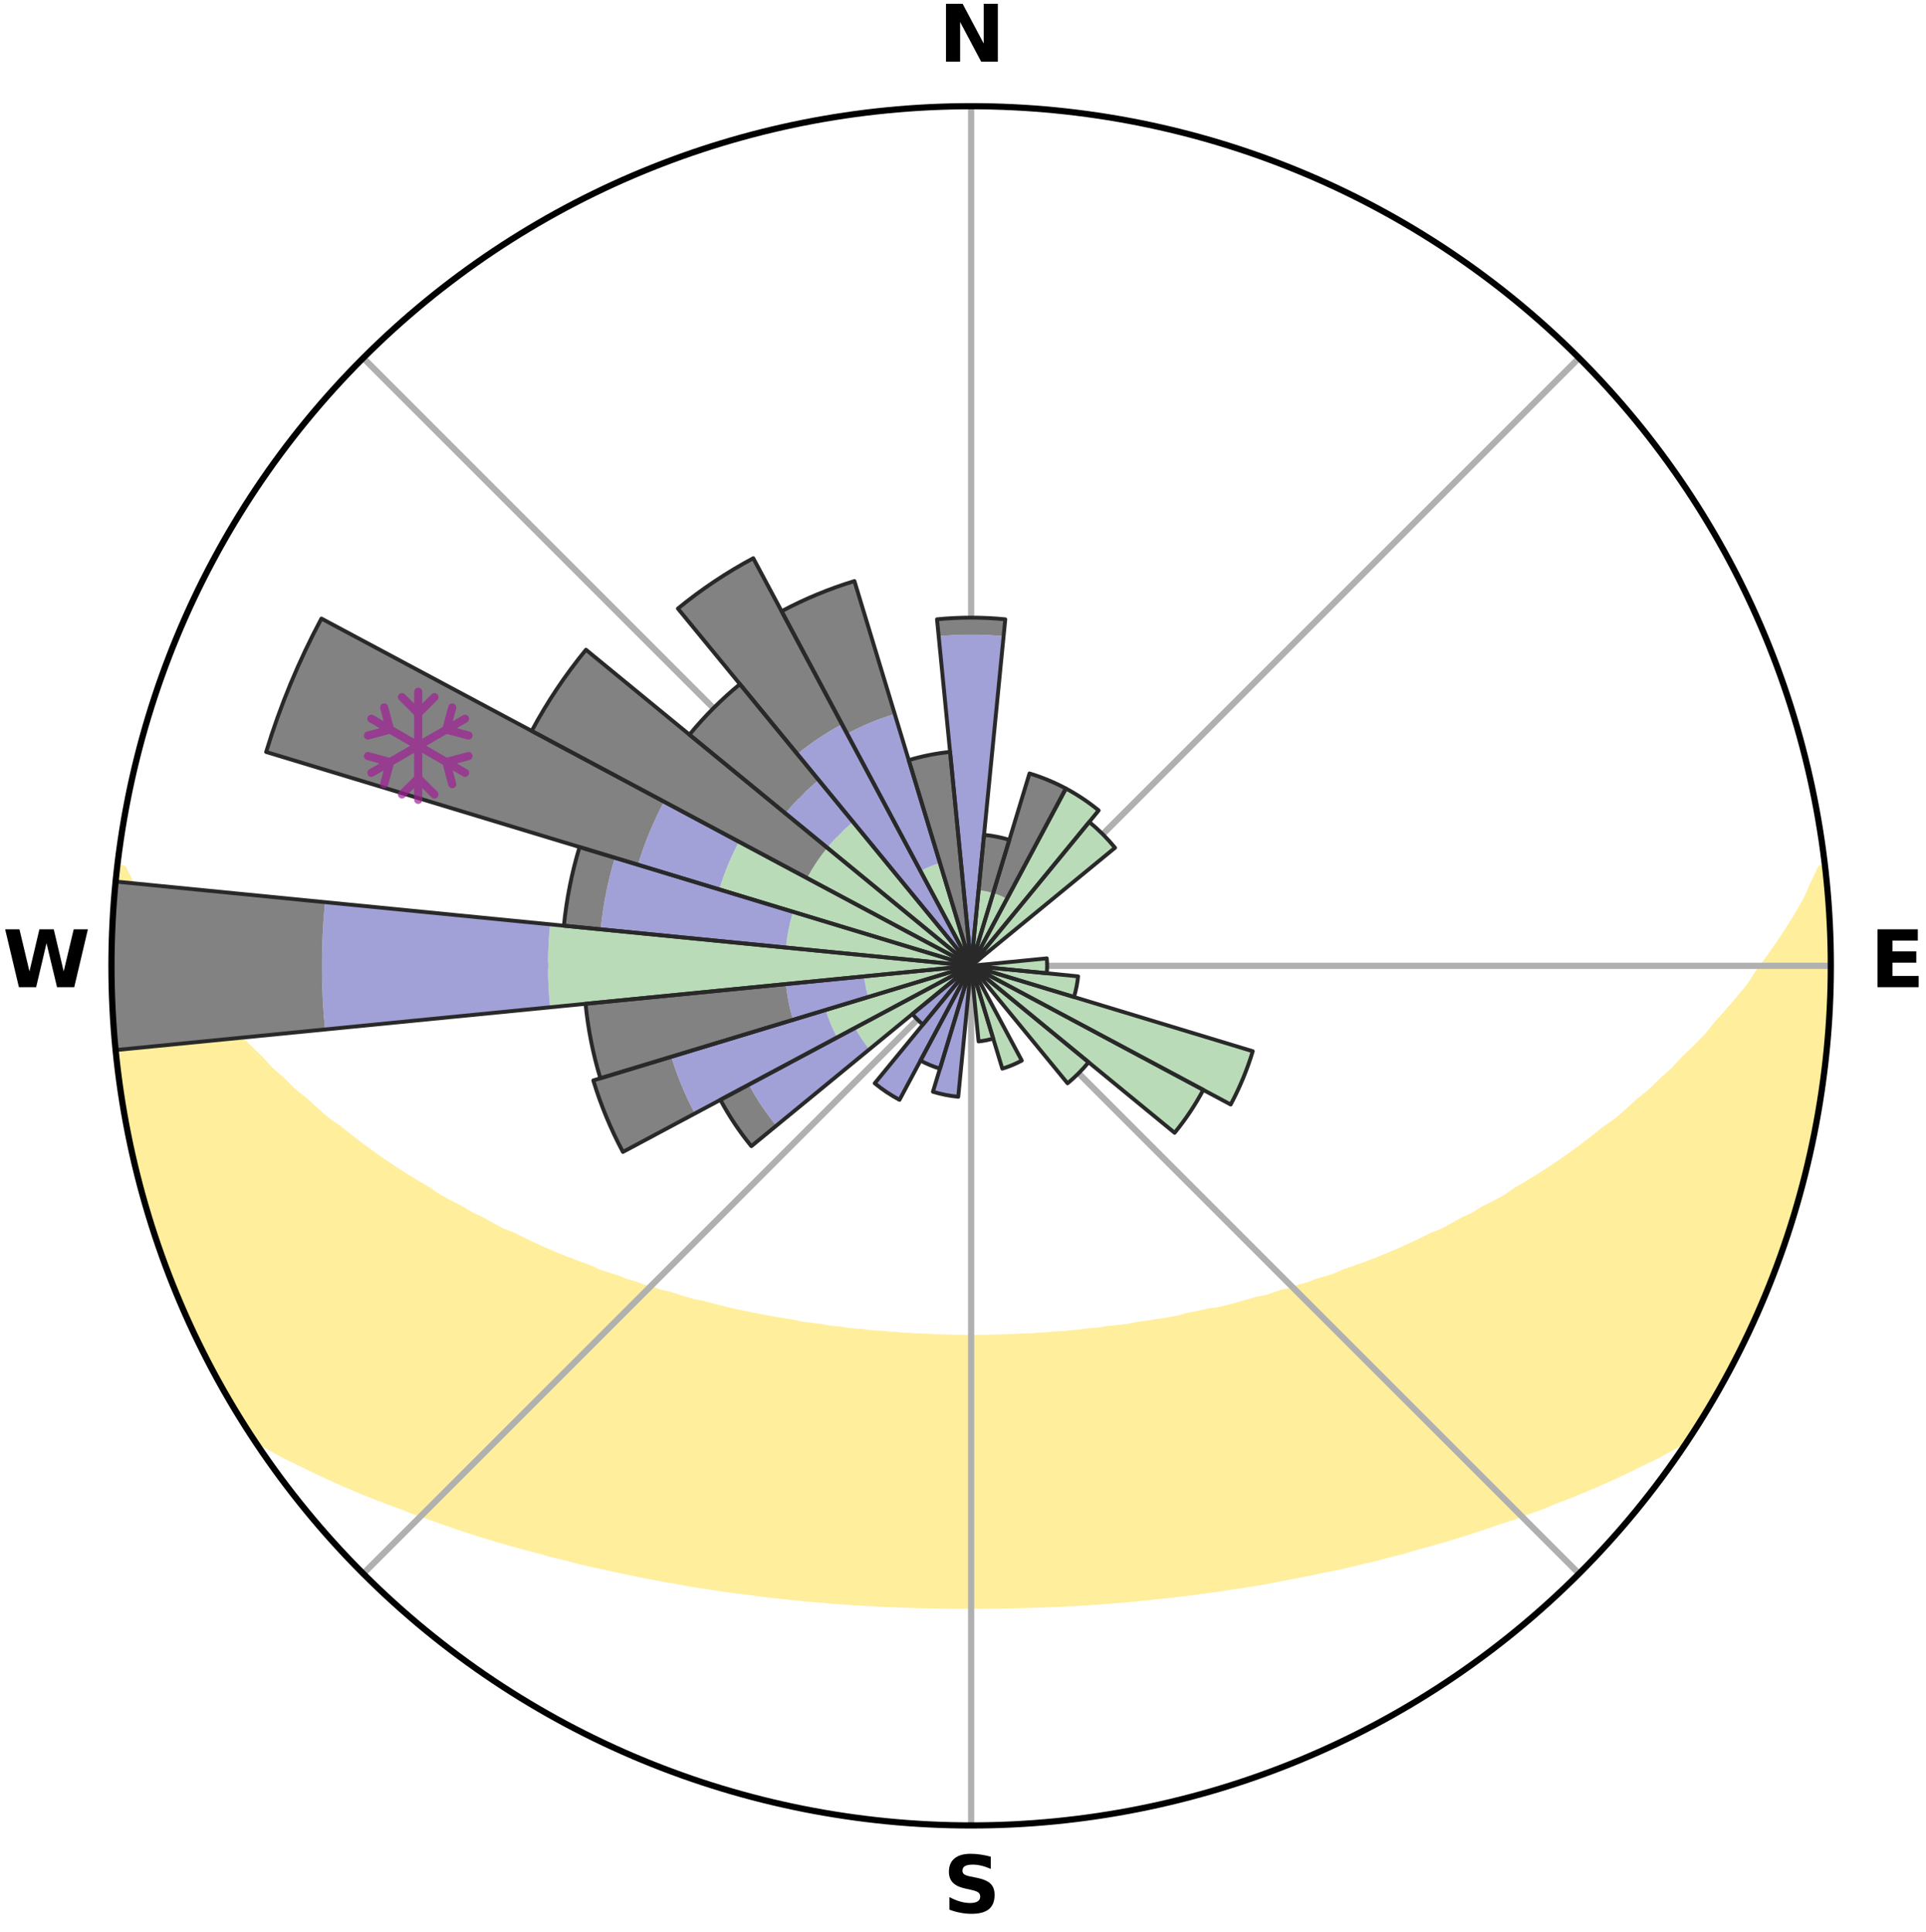 <?xml version="1.0" encoding="utf-8" standalone="no"?>
<!DOCTYPE svg PUBLIC "-//W3C//DTD SVG 1.1//EN"
  "http://www.w3.org/Graphics/SVG/1.1/DTD/svg11.dtd">
<svg xmlns:xlink="http://www.w3.org/1999/xlink" width="248.41pt" height="249.158pt" viewBox="0 0 248.41 249.158" xmlns="http://www.w3.org/2000/svg" version="1.1">
 <title>Ski Rose for Glen Eden</title>
 <defs>
  <style type="text/css">*{stroke-linejoin: round; stroke-linecap: butt}</style>
 </defs>
 <g id="figure_1">
  <g id="patch_1">
   <path d="M 0 249.158 
L 248.41 249.158 
L 248.41 0 
L 0 0 
z
" style="fill: #ffffff"/>
  </g>
  <g id="axes_1">
   <g id="patch_2">
    <path d="M 236.135 124.579 
C 236.135 110.018 233.267 95.599 227.695 82.147 
C 222.122 68.695 213.955 56.471 203.659 46.175 
C 193.363 35.879 181.139 27.711 167.687 22.139 
C 154.235 16.567 139.815 13.699 125.255 13.699 
C 110.694 13.699 96.275 16.567 82.823 22.139 
C 69.371 27.711 57.147 35.879 46.851 46.175 
C 36.555 56.471 28.387 68.695 22.815 82.147 
C 17.243 95.599 14.375 110.018 14.375 124.579 
C 14.375 139.14 17.243 153.559 22.815 167.011 
C 28.387 180.463 36.555 192.687 46.851 202.983 
C 57.147 213.279 69.371 221.447 82.823 227.019 
C 96.275 232.591 110.694 235.459 125.255 235.459 
C 139.815 235.459 154.235 232.591 167.687 227.019 
C 181.139 221.447 193.363 213.279 203.659 202.983 
C 213.955 192.687 222.122 180.463 227.695 167.011 
C 233.267 153.559 236.135 139.14 236.135 124.579 
M 125.255 124.579 
C 125.255 124.579 125.255 124.579 125.255 124.579 
C 125.255 124.579 125.255 124.579 125.255 124.579 
C 125.255 124.579 125.255 124.579 125.255 124.579 
C 125.255 124.579 125.255 124.579 125.255 124.579 
C 125.255 124.579 125.255 124.579 125.255 124.579 
C 125.255 124.579 125.255 124.579 125.255 124.579 
C 125.255 124.579 125.255 124.579 125.255 124.579 
C 125.255 124.579 125.255 124.579 125.255 124.579 
C 125.255 124.579 125.255 124.579 125.255 124.579 
C 125.255 124.579 125.255 124.579 125.255 124.579 
C 125.255 124.579 125.255 124.579 125.255 124.579 
C 125.255 124.579 125.255 124.579 125.255 124.579 
C 125.255 124.579 125.255 124.579 125.255 124.579 
C 125.255 124.579 125.255 124.579 125.255 124.579 
C 125.255 124.579 125.255 124.579 125.255 124.579 
C 125.255 124.579 125.255 124.579 125.255 124.579 
z
" style="fill: #ffffff"/>
   </g>
   <g id="PolyCollection_1">
    <defs>
     <path id="m3c58ef6018" d="M 235.283 -137.115 
L 234.908 -137.073 
L 233.937 -135.044 
L 233.078 -133.065 
L 231.944 -131.104 
L 230.751 -129.185 
L 229.51 -127.309 
L 228.226 -125.478 
L 226.904 -123.692 
L 225.769 -121.947 
L 224.381 -120.251 
L 222.964 -118.603 
L 221.52 -117.003 
L 220.271 -115.43 
L 218.779 -113.923 
L 217.265 -112.466 
L 215.95 -111.025 
L 214.398 -109.662 
L 213.046 -108.308 
L 211.463 -107.04 
L 210.08 -105.774 
L 208.684 -104.55 
L 207.066 -103.421 
L 205.647 -102.284 
L 204.219 -101.189 
L 202.783 -100.135 
L 201.339 -99.122 
L 199.89 -98.149 
L 198.437 -97.217 
L 196.98 -96.326 
L 195.522 -95.473 
L 194.251 -94.579 
L 192.791 -93.801 
L 191.332 -93.062 
L 190.056 -92.271 
L 188.602 -91.603 
L 187.325 -90.878 
L 186.049 -90.183 
L 184.609 -89.617 
L 183.339 -88.985 
L 182.072 -88.383 
L 180.808 -87.809 
L 179.549 -87.264 
L 178.295 -86.746 
L 177.048 -86.254 
L 175.807 -85.789 
L 174.573 -85.35 
L 173.348 -84.934 
L 172.26 -84.433 
L 171.049 -84.064 
L 169.848 -83.717 
L 168.774 -83.281 
L 167.59 -82.976 
L 166.527 -82.58 
L 165.363 -82.314 
L 164.313 -81.955 
L 163.267 -81.614 
L 162.133 -81.4 
L 161.102 -81.093 
L 160.076 -80.802 
L 159.057 -80.527 
L 158.044 -80.267 
L 157.038 -80.021 
L 155.967 -79.893 
L 154.978 -79.673 
L 153.995 -79.466 
L 153.02 -79.27 
L 152.109 -78.989 
L 151.145 -78.819 
L 150.188 -78.658 
L 149.238 -78.508 
L 148.296 -78.366 
L 147.36 -78.234 
L 146.432 -78.109 
L 145.546 -77.912 
L 144.629 -77.805 
L 143.719 -77.706 
L 142.815 -77.612 
L 141.942 -77.455 
L 141.049 -77.376 
L 140.161 -77.301 
L 139.297 -77.172 
L 138.419 -77.11 
L 137.56 -76.998 
L 136.69 -76.947 
L 135.825 -76.899 
L 134.973 -76.811 
L 134.115 -76.772 
L 133.267 -76.7 
L 132.415 -76.67 
L 131.566 -76.641 
L 130.723 -76.59 
L 129.878 -76.568 
L 129.036 -76.531 
L 128.194 -76.516 
L 127.354 -76.494 
L 126.514 -76.485 
L 125.675 -76.477 
L 124.835 -76.478 
L 123.995 -76.485 
L 123.156 -76.502 
L 122.315 -76.516 
L 121.475 -76.547 
L 120.632 -76.567 
L 119.79 -76.613 
L 118.944 -76.64 
L 118.095 -76.669 
L 117.248 -76.734 
L 116.394 -76.771 
L 115.545 -76.852 
L 114.684 -76.897 
L 113.831 -76.995 
L 112.963 -77.05 
L 112.09 -77.108 
L 111.229 -77.23 
L 110.348 -77.3 
L 109.46 -77.374 
L 108.591 -77.522 
L 107.694 -77.61 
L 106.79 -77.704 
L 105.912 -77.881 
L 104.998 -77.991 
L 104.076 -78.107 
L 103.148 -78.232 
L 102.257 -78.452 
L 101.317 -78.596 
L 100.371 -78.749 
L 99.417 -78.911 
L 98.456 -79.084 
L 97.488 -79.268 
L 96.513 -79.464 
L 95.531 -79.671 
L 94.542 -79.891 
L 93.546 -80.124 
L 92.543 -80.371 
L 91.534 -80.633 
L 90.518 -80.909 
L 89.407 -81.092 
L 88.376 -81.399 
L 87.339 -81.723 
L 86.297 -82.064 
L 85.146 -82.313 
L 84.091 -82.69 
L 82.919 -82.976 
L 81.852 -83.392 
L 80.662 -83.717 
L 79.586 -84.174 
L 78.379 -84.543 
L 77.163 -84.935 
L 76.074 -85.459 
L 74.844 -85.898 
L 73.608 -86.362 
L 72.364 -86.852 
L 71.114 -87.369 
L 69.859 -87.914 
L 68.6 -88.486 
L 67.337 -89.087 
L 66.071 -89.717 
L 64.635 -90.282 
L 63.362 -90.974 
L 62.09 -91.697 
L 60.64 -92.363 
L 59.367 -93.152 
L 57.912 -93.889 
L 56.456 -94.664 
L 55.188 -95.557 
L 53.734 -96.406 
L 52.281 -97.295 
L 50.832 -98.224 
L 49.386 -99.194 
L 47.946 -100.204 
L 46.513 -101.255 
L 45.089 -102.347 
L 43.673 -103.481 
L 42.059 -104.606 
L 40.666 -105.826 
L 39.286 -107.088 
L 37.706 -108.353 
L 36.357 -109.703 
L 34.809 -111.062 
L 33.496 -112.499 
L 31.986 -113.952 
L 30.496 -115.455 
L 29.25 -117.023 
L 27.808 -118.619 
L 26.394 -120.263 
L 25.229 -121.96 
L 23.875 -123.694 
L 22.555 -125.475 
L 21.272 -127.302 
L 20.031 -129.173 
L 19.05 -131.075 
L 17.908 -133.027 
L 16.835 -135.019 
L 15.851 -137.044 
L 15.101 -137.13 
L 15.101 -137.13 
L 14.979 -135.197 
L 14.738 -133.277 
L 14.754 -131.338 
L 14.579 -129.411 
L 14.437 -127.481 
L 14.514 -125.545 
L 14.436 -123.612 
L 14.43 -121.677 
L 14.604 -119.748 
L 14.621 -117.812 
L 14.856 -115.891 
L 14.935 -113.956 
L 15.092 -112.028 
L 15.37 -110.112 
L 15.773 -108.217 
L 15.923 -106.283 
L 16.388 -104.402 
L 16.65 -102.483 
L 17.121 -100.606 
L 17.445 -98.696 
L 17.975 -96.835 
L 18.418 -94.951 
L 18.95 -93.09 
L 19.568 -91.256 
L 20.106 -89.397 
L 20.785 -87.584 
L 21.432 -85.761 
L 22.109 -83.949 
L 22.817 -82.148 
L 23.616 -80.385 
L 24.392 -78.613 
L 25.257 -76.883 
L 26.055 -75.12 
L 26.941 -73.4 
L 27.833 -71.683 
L 28.762 -69.986 
L 29.72 -68.305 
L 30.77 -66.678 
L 31.743 -65.005 
L 33.083 -63.572 
L 34.964 -62.524 
L 36.808 -61.491 
L 38.743 -60.563 
L 40.619 -59.636 
L 42.5 -58.753 
L 44.383 -57.913 
L 46.262 -57.113 
L 48.139 -56.352 
L 50.008 -55.628 
L 51.871 -54.94 
L 53.668 -54.231 
L 55.513 -53.61 
L 57.296 -52.965 
L 59.071 -52.352 
L 60.838 -51.769 
L 62.595 -51.214 
L 64.344 -50.688 
L 66.082 -50.188 
L 67.81 -49.715 
L 69.527 -49.267 
L 71.195 -48.79 
L 72.891 -48.39 
L 74.541 -47.959 
L 76.183 -47.552 
L 77.847 -47.216 
L 79.469 -46.85 
L 81.083 -46.505 
L 82.686 -46.178 
L 84.282 -45.871 
L 85.868 -45.58 
L 87.445 -45.309 
L 88.993 -45.009 
L 90.552 -44.768 
L 92.104 -44.545 
L 93.63 -44.295 
L 95.164 -44.098 
L 96.691 -43.916 
L 98.197 -43.711 
L 99.697 -43.52 
L 101.201 -43.374 
L 102.689 -43.209 
L 104.172 -43.058 
L 105.657 -42.948 
L 107.129 -42.82 
L 108.597 -42.705 
L 110.061 -42.601 
L 111.524 -42.526 
L 112.979 -42.442 
L 114.432 -42.37 
L 115.881 -42.308 
L 117.328 -42.256 
L 118.773 -42.214 
L 120.215 -42.183 
L 121.656 -42.161 
L 123.096 -42.148 
L 124.535 -42.146 
L 125.974 -42.148 
L 127.413 -42.151 
L 128.853 -42.164 
L 130.294 -42.187 
L 131.737 -42.219 
L 133.181 -42.261 
L 134.628 -42.313 
L 136.079 -42.359 
L 137.532 -42.43 
L 138.988 -42.512 
L 140.448 -42.605 
L 141.911 -42.71 
L 143.379 -42.826 
L 144.857 -42.93 
L 146.335 -43.069 
L 147.818 -43.22 
L 149.306 -43.385 
L 150.81 -43.529 
L 152.31 -43.72 
L 153.828 -43.892 
L 155.341 -44.111 
L 156.875 -44.305 
L 158.402 -44.555 
L 159.951 -44.783 
L 161.512 -45.021 
L 163.079 -45.278 
L 164.635 -45.596 
L 166.221 -45.884 
L 167.815 -46.194 
L 169.419 -46.519 
L 171.031 -46.866 
L 172.684 -47.182 
L 174.317 -47.566 
L 175.957 -47.976 
L 177.643 -48.354 
L 179.304 -48.805 
L 181.011 -49.229 
L 182.686 -49.733 
L 184.414 -50.206 
L 186.151 -50.706 
L 187.899 -51.232 
L 189.656 -51.787 
L 191.422 -52.37 
L 193.197 -52.983 
L 195.035 -53.571 
L 196.825 -54.247 
L 198.679 -54.902 
L 200.482 -55.646 
L 202.353 -56.368 
L 204.227 -57.131 
L 206.108 -57.929 
L 207.988 -58.77 
L 209.87 -59.651 
L 211.745 -60.58 
L 213.679 -61.507 
L 215.526 -62.537 
L 217.407 -63.585 
L 218.766 -65.006 
L 219.757 -66.668 
L 220.758 -68.323 
L 221.736 -69.992 
L 222.668 -71.688 
L 223.597 -73.385 
L 224.478 -75.108 
L 225.244 -76.887 
L 226.065 -78.637 
L 226.837 -80.41 
L 227.694 -82.147 
L 228.39 -83.953 
L 229.087 -85.758 
L 229.697 -87.594 
L 230.379 -89.405 
L 230.943 -91.256 
L 231.525 -93.101 
L 232.061 -94.959 
L 232.552 -96.83 
L 232.998 -98.712 
L 233.4 -100.604 
L 233.872 -102.481 
L 234.255 -104.377 
L 234.528 -106.293 
L 234.887 -108.194 
L 235.133 -110.113 
L 235.419 -112.027 
L 235.532 -113.961 
L 235.792 -115.88 
L 235.827 -117.816 
L 236.012 -119.743 
L 235.972 -121.68 
L 236.084 -123.612 
L 236.123 -125.547 
L 235.978 -127.478 
L 235.987 -129.414 
L 235.924 -131.348 
L 235.719 -133.273 
L 235.59 -135.203 
L 235.283 -137.115 
z
" style="stroke: #ffee9c"/>
    </defs>
    <g clip-path="url(#p11826eabb9)">
     <use xlink:href="#m3c58ef6018" x="0" y="249.158" style="fill: #ffee9c; stroke: #ffee9c"/>
    </g>
   </g>
   <g id="matplotlib.axis_1">
    <g id="xtick_1">
     <g id="line2d_1">
      <path d="M 125.255 124.579 
L 125.255 13.699 
" clip-path="url(#p11826eabb9)" style="fill: none; stroke: #b0b0b0; stroke-width: 0.8; stroke-linecap: square"/>
     </g>
     <g id="text_1">
      <!-- N -->
      <g transform="translate(121.07 7.958) scale(0.1 -0.1)">
       <defs>
        <path id="DejaVuSans-Bold-4e" d="M 588 4666 
L 1931 4666 
L 3628 1466 
L 3628 4666 
L 4769 4666 
L 4769 0 
L 3425 0 
L 1728 3200 
L 1728 0 
L 588 0 
L 588 4666 
z
" transform="scale(0.016)"/>
       </defs>
       <use xlink:href="#DejaVuSans-Bold-4e"/>
      </g>
     </g>
    </g>
    <g id="xtick_2">
     <g id="line2d_2">
      <path d="M 125.255 124.579 
L 203.659 46.175 
" clip-path="url(#p11826eabb9)" style="fill: none; stroke: #b0b0b0; stroke-width: 0.8; stroke-linecap: square"/>
     </g>
    </g>
    <g id="xtick_3">
     <g id="line2d_3">
      <path d="M 125.255 124.579 
L 236.135 124.579 
" clip-path="url(#p11826eabb9)" style="fill: none; stroke: #b0b0b0; stroke-width: 0.8; stroke-linecap: square"/>
     </g>
     <g id="text_2">
      <!-- E -->
      <g transform="translate(241.219 127.338) scale(0.1 -0.1)">
       <defs>
        <path id="DejaVuSans-Bold-45" d="M 588 4666 
L 3834 4666 
L 3834 3756 
L 1791 3756 
L 1791 2888 
L 3713 2888 
L 3713 1978 
L 1791 1978 
L 1791 909 
L 3903 909 
L 3903 0 
L 588 0 
L 588 4666 
z
" transform="scale(0.016)"/>
       </defs>
       <use xlink:href="#DejaVuSans-Bold-45"/>
      </g>
     </g>
    </g>
    <g id="xtick_4">
     <g id="line2d_4">
      <path d="M 125.255 124.579 
L 203.659 202.983 
" clip-path="url(#p11826eabb9)" style="fill: none; stroke: #b0b0b0; stroke-width: 0.8; stroke-linecap: square"/>
     </g>
    </g>
    <g id="xtick_5">
     <g id="line2d_5">
      <path d="M 125.255 124.579 
L 125.255 235.459 
" clip-path="url(#p11826eabb9)" style="fill: none; stroke: #b0b0b0; stroke-width: 0.8; stroke-linecap: square"/>
     </g>
     <g id="text_3">
      <!-- S -->
      <g transform="translate(121.654 246.718) scale(0.1 -0.1)">
       <defs>
        <path id="DejaVuSans-Bold-53" d="M 3834 4519 
L 3834 3531 
Q 3450 3703 3084 3790 
Q 2719 3878 2394 3878 
Q 1963 3878 1756 3759 
Q 1550 3641 1550 3391 
Q 1550 3203 1689 3098 
Q 1828 2994 2194 2919 
L 2706 2816 
Q 3484 2659 3812 2340 
Q 4141 2022 4141 1434 
Q 4141 663 3683 286 
Q 3225 -91 2284 -91 
Q 1841 -91 1394 -6 
Q 947 78 500 244 
L 500 1259 
Q 947 1022 1364 901 
Q 1781 781 2169 781 
Q 2563 781 2772 912 
Q 2981 1044 2981 1288 
Q 2981 1506 2839 1625 
Q 2697 1744 2272 1838 
L 1806 1941 
Q 1106 2091 782 2419 
Q 459 2747 459 3303 
Q 459 4000 909 4375 
Q 1359 4750 2203 4750 
Q 2588 4750 2994 4692 
Q 3400 4634 3834 4519 
z
" transform="scale(0.016)"/>
       </defs>
       <use xlink:href="#DejaVuSans-Bold-53"/>
      </g>
     </g>
    </g>
    <g id="xtick_6">
     <g id="line2d_6">
      <path d="M 125.255 124.579 
L 46.851 202.983 
" clip-path="url(#p11826eabb9)" style="fill: none; stroke: #b0b0b0; stroke-width: 0.8; stroke-linecap: square"/>
     </g>
    </g>
    <g id="xtick_7">
     <g id="line2d_7">
      <path d="M 125.255 124.579 
L 14.375 124.579 
" clip-path="url(#p11826eabb9)" style="fill: none; stroke: #b0b0b0; stroke-width: 0.8; stroke-linecap: square"/>
     </g>
     <g id="text_4">
      <!-- W -->
      <g transform="translate(0.36 127.338) scale(0.1 -0.1)">
       <defs>
        <path id="DejaVuSans-Bold-57" d="M 191 4666 
L 1344 4666 
L 2150 1275 
L 2950 4666 
L 4109 4666 
L 4909 1275 
L 5716 4666 
L 6859 4666 
L 5759 0 
L 4372 0 
L 3525 3547 
L 2688 0 
L 1300 0 
L 191 4666 
z
" transform="scale(0.016)"/>
       </defs>
       <use xlink:href="#DejaVuSans-Bold-57"/>
      </g>
     </g>
    </g>
    <g id="xtick_8">
     <g id="line2d_8">
      <path d="M 125.255 124.579 
L 46.851 46.175 
" clip-path="url(#p11826eabb9)" style="fill: none; stroke: #b0b0b0; stroke-width: 0.8; stroke-linecap: square"/>
     </g>
    </g>
   </g>
   <g id="matplotlib.axis_2"/>
   <g id="patch_3">
    <path d="M 125.255 124.579 
C 125.255 124.579 125.255 124.579 125.255 124.579 
C 125.255 124.579 125.255 124.579 125.255 124.579 
L 125.255 124.579 
C 125.255 124.579 125.255 124.579 125.255 124.579 
C 125.255 124.579 125.255 124.579 125.255 124.579 
z
" clip-path="url(#p11826eabb9)" style="fill: #d9d9d9"/>
   </g>
   <g id="patch_4">
    <path d="M 125.255 124.579 
C 125.255 124.579 125.255 124.579 125.255 124.579 
C 125.255 124.579 125.255 124.579 125.255 124.579 
L 125.255 124.579 
C 125.255 124.579 125.255 124.579 125.255 124.579 
C 125.255 124.579 125.255 124.579 125.255 124.579 
z
" clip-path="url(#p11826eabb9)" style="fill: #d9d9d9"/>
   </g>
   <g id="patch_5">
    <path d="M 125.255 124.579 
C 125.255 124.579 125.255 124.579 125.255 124.579 
C 125.255 124.579 125.255 124.579 125.255 124.579 
L 125.255 124.579 
C 125.255 124.579 125.255 124.579 125.255 124.579 
C 125.255 124.579 125.255 124.579 125.255 124.579 
z
" clip-path="url(#p11826eabb9)" style="fill: #d9d9d9"/>
   </g>
   <g id="patch_6">
    <path d="M 125.255 124.579 
C 125.255 124.579 125.255 124.579 125.255 124.579 
C 125.255 124.579 125.255 124.579 125.255 124.579 
L 125.255 124.579 
C 125.255 124.579 125.255 124.579 125.255 124.579 
C 125.255 124.579 125.255 124.579 125.255 124.579 
z
" clip-path="url(#p11826eabb9)" style="fill: #d9d9d9"/>
   </g>
   <g id="patch_7">
    <path d="M 125.255 124.579 
C 125.255 124.579 125.255 124.579 125.255 124.579 
C 125.255 124.579 125.255 124.579 125.255 124.579 
L 125.255 124.579 
C 125.255 124.579 125.255 124.579 125.255 124.579 
C 125.255 124.579 125.255 124.579 125.255 124.579 
z
" clip-path="url(#p11826eabb9)" style="fill: #d9d9d9"/>
   </g>
   <g id="patch_8">
    <path d="M 125.255 124.579 
C 125.255 124.579 125.255 124.579 125.255 124.579 
C 125.255 124.579 125.255 124.579 125.255 124.579 
L 125.255 124.579 
C 125.255 124.579 125.255 124.579 125.255 124.579 
C 125.255 124.579 125.255 124.579 125.255 124.579 
z
" clip-path="url(#p11826eabb9)" style="fill: #d9d9d9"/>
   </g>
   <g id="patch_9">
    <path d="M 125.255 124.579 
C 125.255 124.579 125.255 124.579 125.255 124.579 
C 125.255 124.579 125.255 124.579 125.255 124.579 
L 125.255 124.579 
C 125.255 124.579 125.255 124.579 125.255 124.579 
C 125.255 124.579 125.255 124.579 125.255 124.579 
z
" clip-path="url(#p11826eabb9)" style="fill: #d9d9d9"/>
   </g>
   <g id="patch_10">
    <path d="M 125.255 124.579 
C 125.255 124.579 125.255 124.579 125.255 124.579 
C 125.255 124.579 125.255 124.579 125.255 124.579 
L 125.255 124.579 
C 125.255 124.579 125.255 124.579 125.255 124.579 
C 125.255 124.579 125.255 124.579 125.255 124.579 
z
" clip-path="url(#p11826eabb9)" style="fill: #d9d9d9"/>
   </g>
   <g id="patch_11">
    <path d="M 125.255 124.579 
C 125.255 124.579 125.255 124.579 125.255 124.579 
C 125.255 124.579 125.255 124.579 125.255 124.579 
L 125.255 124.579 
C 125.255 124.579 125.255 124.579 125.255 124.579 
C 125.255 124.579 125.255 124.579 125.255 124.579 
z
" clip-path="url(#p11826eabb9)" style="fill: #d9d9d9"/>
   </g>
   <g id="patch_12">
    <path d="M 125.255 124.579 
C 125.255 124.579 125.255 124.579 125.255 124.579 
C 125.255 124.579 125.255 124.579 125.255 124.579 
L 125.255 124.579 
C 125.255 124.579 125.255 124.579 125.255 124.579 
C 125.255 124.579 125.255 124.579 125.255 124.579 
z
" clip-path="url(#p11826eabb9)" style="fill: #d9d9d9"/>
   </g>
   <g id="patch_13">
    <path d="M 125.255 124.579 
C 125.255 124.579 125.255 124.579 125.255 124.579 
C 125.255 124.579 125.255 124.579 125.255 124.579 
L 125.255 124.579 
C 125.255 124.579 125.255 124.579 125.255 124.579 
C 125.255 124.579 125.255 124.579 125.255 124.579 
z
" clip-path="url(#p11826eabb9)" style="fill: #d9d9d9"/>
   </g>
   <g id="patch_14">
    <path d="M 125.255 124.579 
C 125.255 124.579 125.255 124.579 125.255 124.579 
C 125.255 124.579 125.255 124.579 125.255 124.579 
L 125.255 124.579 
C 125.255 124.579 125.255 124.579 125.255 124.579 
C 125.255 124.579 125.255 124.579 125.255 124.579 
z
" clip-path="url(#p11826eabb9)" style="fill: #d9d9d9"/>
   </g>
   <g id="patch_15">
    <path d="M 125.255 124.579 
C 125.255 124.579 125.255 124.579 125.255 124.579 
C 125.255 124.579 125.255 124.579 125.255 124.579 
L 125.255 124.579 
C 125.255 124.579 125.255 124.579 125.255 124.579 
C 125.255 124.579 125.255 124.579 125.255 124.579 
z
" clip-path="url(#p11826eabb9)" style="fill: #d9d9d9"/>
   </g>
   <g id="patch_16">
    <path d="M 125.255 124.579 
C 125.255 124.579 125.255 124.579 125.255 124.579 
C 125.255 124.579 125.255 124.579 125.255 124.579 
L 125.255 124.579 
C 125.255 124.579 125.255 124.579 125.255 124.579 
C 125.255 124.579 125.255 124.579 125.255 124.579 
z
" clip-path="url(#p11826eabb9)" style="fill: #d9d9d9"/>
   </g>
   <g id="patch_17">
    <path d="M 125.255 124.579 
C 125.255 124.579 125.255 124.579 125.255 124.579 
C 125.255 124.579 125.255 124.579 125.255 124.579 
L 125.255 124.579 
C 125.255 124.579 125.255 124.579 125.255 124.579 
C 125.255 124.579 125.255 124.579 125.255 124.579 
z
" clip-path="url(#p11826eabb9)" style="fill: #d9d9d9"/>
   </g>
   <g id="patch_18">
    <path d="M 125.255 124.579 
C 125.255 124.579 125.255 124.579 125.255 124.579 
C 125.255 124.579 125.255 124.579 125.255 124.579 
L 125.255 124.579 
C 125.255 124.579 125.255 124.579 125.255 124.579 
C 125.255 124.579 125.255 124.579 125.255 124.579 
z
" clip-path="url(#p11826eabb9)" style="fill: #d9d9d9"/>
   </g>
   <g id="patch_19">
    <path d="M 125.255 124.579 
C 125.255 124.579 125.255 124.579 125.255 124.579 
C 125.255 124.579 125.255 124.579 125.255 124.579 
L 125.255 124.579 
C 125.255 124.579 125.255 124.579 125.255 124.579 
C 125.255 124.579 125.255 124.579 125.255 124.579 
z
" clip-path="url(#p11826eabb9)" style="fill: #d9d9d9"/>
   </g>
   <g id="patch_20">
    <path d="M 125.255 124.579 
C 125.255 124.579 125.255 124.579 125.255 124.579 
C 125.255 124.579 125.255 124.579 125.255 124.579 
L 125.255 124.579 
C 125.255 124.579 125.255 124.579 125.255 124.579 
C 125.255 124.579 125.255 124.579 125.255 124.579 
z
" clip-path="url(#p11826eabb9)" style="fill: #d9d9d9"/>
   </g>
   <g id="patch_21">
    <path d="M 125.255 124.579 
C 125.255 124.579 125.255 124.579 125.255 124.579 
C 125.255 124.579 125.255 124.579 125.255 124.579 
L 125.255 124.579 
C 125.255 124.579 125.255 124.579 125.255 124.579 
C 125.255 124.579 125.255 124.579 125.255 124.579 
z
" clip-path="url(#p11826eabb9)" style="fill: #d9d9d9"/>
   </g>
   <g id="patch_22">
    <path d="M 125.255 124.579 
C 125.255 124.579 125.255 124.579 125.255 124.579 
C 125.255 124.579 125.255 124.579 125.255 124.579 
L 125.255 124.579 
C 125.255 124.579 125.255 124.579 125.255 124.579 
C 125.255 124.579 125.255 124.579 125.255 124.579 
z
" clip-path="url(#p11826eabb9)" style="fill: #d9d9d9"/>
   </g>
   <g id="patch_23">
    <path d="M 125.255 124.579 
C 125.255 124.579 125.255 124.579 125.255 124.579 
C 125.255 124.579 125.255 124.579 125.255 124.579 
L 125.255 124.579 
C 125.255 124.579 125.255 124.579 125.255 124.579 
C 125.255 124.579 125.255 124.579 125.255 124.579 
z
" clip-path="url(#p11826eabb9)" style="fill: #d9d9d9"/>
   </g>
   <g id="patch_24">
    <path d="M 125.255 124.579 
C 125.255 124.579 125.255 124.579 125.255 124.579 
C 125.255 124.579 125.255 124.579 125.255 124.579 
L 125.255 124.579 
C 125.255 124.579 125.255 124.579 125.255 124.579 
C 125.255 124.579 125.255 124.579 125.255 124.579 
z
" clip-path="url(#p11826eabb9)" style="fill: #d9d9d9"/>
   </g>
   <g id="patch_25">
    <path d="M 125.255 124.579 
C 125.255 124.579 125.255 124.579 125.255 124.579 
C 125.255 124.579 125.255 124.579 125.255 124.579 
L 125.255 124.579 
C 125.255 124.579 125.255 124.579 125.255 124.579 
C 125.255 124.579 125.255 124.579 125.255 124.579 
z
" clip-path="url(#p11826eabb9)" style="fill: #d9d9d9"/>
   </g>
   <g id="patch_26">
    <path d="M 125.255 124.579 
C 125.255 124.579 125.255 124.579 125.255 124.579 
C 125.255 124.579 125.255 124.579 125.255 124.579 
L 125.255 124.579 
C 125.255 124.579 125.255 124.579 125.255 124.579 
C 125.255 124.579 125.255 124.579 125.255 124.579 
z
" clip-path="url(#p11826eabb9)" style="fill: #d9d9d9"/>
   </g>
   <g id="patch_27">
    <path d="M 125.255 124.579 
C 125.255 124.579 125.255 124.579 125.255 124.579 
C 125.255 124.579 125.255 124.579 125.255 124.579 
L 125.255 124.579 
C 125.255 124.579 125.255 124.579 125.255 124.579 
C 125.255 124.579 125.255 124.579 125.255 124.579 
z
" clip-path="url(#p11826eabb9)" style="fill: #d9d9d9"/>
   </g>
   <g id="patch_28">
    <path d="M 125.255 124.579 
C 125.255 124.579 125.255 124.579 125.255 124.579 
C 125.255 124.579 125.255 124.579 125.255 124.579 
L 125.255 124.579 
C 125.255 124.579 125.255 124.579 125.255 124.579 
C 125.255 124.579 125.255 124.579 125.255 124.579 
z
" clip-path="url(#p11826eabb9)" style="fill: #d9d9d9"/>
   </g>
   <g id="patch_29">
    <path d="M 125.255 124.579 
C 125.255 124.579 125.255 124.579 125.255 124.579 
C 125.255 124.579 125.255 124.579 125.255 124.579 
L 125.255 124.579 
C 125.255 124.579 125.255 124.579 125.255 124.579 
C 125.255 124.579 125.255 124.579 125.255 124.579 
z
" clip-path="url(#p11826eabb9)" style="fill: #d9d9d9"/>
   </g>
   <g id="patch_30">
    <path d="M 125.255 124.579 
C 125.255 124.579 125.255 124.579 125.255 124.579 
C 125.255 124.579 125.255 124.579 125.255 124.579 
L 125.255 124.579 
C 125.255 124.579 125.255 124.579 125.255 124.579 
C 125.255 124.579 125.255 124.579 125.255 124.579 
z
" clip-path="url(#p11826eabb9)" style="fill: #d9d9d9"/>
   </g>
   <g id="patch_31">
    <path d="M 125.255 124.579 
C 125.255 124.579 125.255 124.579 125.255 124.579 
C 125.255 124.579 125.255 124.579 125.255 124.579 
L 125.255 124.579 
C 125.255 124.579 125.255 124.579 125.255 124.579 
C 125.255 124.579 125.255 124.579 125.255 124.579 
z
" clip-path="url(#p11826eabb9)" style="fill: #d9d9d9"/>
   </g>
   <g id="patch_32">
    <path d="M 125.255 124.579 
C 125.255 124.579 125.255 124.579 125.255 124.579 
C 125.255 124.579 125.255 124.579 125.255 124.579 
L 125.255 124.579 
C 125.255 124.579 125.255 124.579 125.255 124.579 
C 125.255 124.579 125.255 124.579 125.255 124.579 
z
" clip-path="url(#p11826eabb9)" style="fill: #d9d9d9"/>
   </g>
   <g id="patch_33">
    <path d="M 125.255 124.579 
C 125.255 124.579 125.255 124.579 125.255 124.579 
C 125.255 124.579 125.255 124.579 125.255 124.579 
L 125.255 124.579 
C 125.255 124.579 125.255 124.579 125.255 124.579 
C 125.255 124.579 125.255 124.579 125.255 124.579 
z
" clip-path="url(#p11826eabb9)" style="fill: #d9d9d9"/>
   </g>
   <g id="patch_34">
    <path d="M 125.255 124.579 
C 125.255 124.579 125.255 124.579 125.255 124.579 
C 125.255 124.579 125.255 124.579 125.255 124.579 
L 125.255 124.579 
C 125.255 124.579 125.255 124.579 125.255 124.579 
C 125.255 124.579 125.255 124.579 125.255 124.579 
z
" clip-path="url(#p11826eabb9)" style="fill: #d9d9d9"/>
   </g>
   <g id="patch_35">
    <path d="M 125.255 124.579 
C 125.255 124.579 125.255 124.579 125.255 124.579 
C 125.255 124.579 125.255 124.579 125.255 124.579 
L 125.255 124.579 
C 125.255 124.579 125.255 124.579 125.255 124.579 
C 125.255 124.579 125.255 124.579 125.255 124.579 
z
" clip-path="url(#p11826eabb9)" style="fill: #badbb8"/>
   </g>
   <g id="patch_36">
    <path d="M 125.255 124.579 
C 125.255 124.579 125.255 124.579 125.255 124.579 
C 125.255 124.579 125.255 124.579 125.255 124.579 
L 128.1 115.201 
C 127.793 115.107 127.481 115.029 127.167 114.967 
C 126.852 114.904 126.535 114.857 126.215 114.826 
z
" clip-path="url(#p11826eabb9)" style="fill: #badbb8"/>
   </g>
   <g id="patch_37">
    <path d="M 125.255 124.579 
C 125.255 124.579 125.255 124.579 125.255 124.579 
C 125.255 124.579 125.255 124.579 125.255 124.579 
L 129.875 115.936 
C 129.592 115.785 129.302 115.647 129.005 115.525 
C 128.709 115.402 128.407 115.294 128.1 115.201 
z
" clip-path="url(#p11826eabb9)" style="fill: #badbb8"/>
   </g>
   <g id="patch_38">
    <path d="M 125.255 124.579 
C 125.255 124.579 125.255 124.579 125.255 124.579 
C 125.255 124.579 125.255 124.579 125.255 124.579 
L 141.704 104.535 
C 141.048 103.997 140.366 103.491 139.661 103.019 
C 138.955 102.548 138.227 102.111 137.478 101.711 
z
" clip-path="url(#p11826eabb9)" style="fill: #badbb8"/>
   </g>
   <g id="patch_39">
    <path d="M 125.255 124.579 
C 125.255 124.579 125.255 124.579 125.255 124.579 
C 125.255 124.579 125.255 124.579 125.255 124.579 
L 143.812 109.35 
C 143.313 108.742 142.785 108.16 142.23 107.604 
C 141.674 107.048 141.092 106.52 140.484 106.022 
z
" clip-path="url(#p11826eabb9)" style="fill: #badbb8"/>
   </g>
   <g id="patch_40">
    <path d="M 125.255 124.579 
C 125.255 124.579 125.255 124.579 125.255 124.579 
C 125.255 124.579 125.255 124.579 125.255 124.579 
L 125.255 124.579 
C 125.255 124.579 125.255 124.579 125.255 124.579 
C 125.255 124.579 125.255 124.579 125.255 124.579 
z
" clip-path="url(#p11826eabb9)" style="fill: #badbb8"/>
   </g>
   <g id="patch_41">
    <path d="M 125.255 124.579 
C 125.255 124.579 125.255 124.579 125.255 124.579 
C 125.255 124.579 125.255 124.579 125.255 124.579 
L 125.255 124.579 
C 125.255 124.579 125.255 124.579 125.255 124.579 
C 125.255 124.579 125.255 124.579 125.255 124.579 
z
" clip-path="url(#p11826eabb9)" style="fill: #badbb8"/>
   </g>
   <g id="patch_42">
    <path d="M 125.255 124.579 
C 125.255 124.579 125.255 124.579 125.255 124.579 
C 125.255 124.579 125.255 124.579 125.255 124.579 
L 125.255 124.579 
C 125.255 124.579 125.255 124.579 125.255 124.579 
C 125.255 124.579 125.255 124.579 125.255 124.579 
z
" clip-path="url(#p11826eabb9)" style="fill: #badbb8"/>
   </g>
   <g id="patch_43">
    <path d="M 125.255 124.579 
C 125.255 124.579 125.255 124.579 125.255 124.579 
C 125.255 124.579 125.255 124.579 125.255 124.579 
L 135.008 125.54 
C 135.04 125.22 135.055 124.9 135.055 124.579 
C 135.055 124.258 135.04 123.938 135.008 123.618 
z
" clip-path="url(#p11826eabb9)" style="fill: #badbb8"/>
   </g>
   <g id="patch_44">
    <path d="M 125.255 124.579 
C 125.255 124.579 125.255 124.579 125.255 124.579 
C 125.255 124.579 125.255 124.579 125.255 124.579 
L 138.518 128.602 
C 138.65 128.168 138.76 127.728 138.849 127.283 
C 138.937 126.838 139.004 126.389 139.048 125.938 
z
" clip-path="url(#p11826eabb9)" style="fill: #badbb8"/>
   </g>
   <g id="patch_45">
    <path d="M 125.255 124.579 
C 125.255 124.579 125.255 124.579 125.255 124.579 
C 125.255 124.579 125.255 124.579 125.255 124.579 
L 158.73 142.472 
C 159.316 141.376 159.847 140.252 160.323 139.105 
C 160.798 137.957 161.217 136.786 161.578 135.597 
z
" clip-path="url(#p11826eabb9)" style="fill: #badbb8"/>
   </g>
   <g id="patch_46">
    <path d="M 125.255 124.579 
C 125.255 124.579 125.255 124.579 125.255 124.579 
C 125.255 124.579 125.255 124.579 125.255 124.579 
L 151.498 146.117 
C 152.203 145.258 152.866 144.365 153.483 143.441 
C 154.101 142.517 154.672 141.563 155.196 140.583 
z
" clip-path="url(#p11826eabb9)" style="fill: #badbb8"/>
   </g>
   <g id="patch_47">
    <path d="M 125.255 124.579 
C 125.255 124.579 125.255 124.579 125.255 124.579 
C 125.255 124.579 125.255 124.579 125.255 124.579 
L 137.69 139.731 
C 138.186 139.324 138.661 138.893 139.115 138.439 
C 139.569 137.985 140 137.51 140.407 137.014 
z
" clip-path="url(#p11826eabb9)" style="fill: #badbb8"/>
   </g>
   <g id="patch_48">
    <path d="M 125.255 124.579 
C 125.255 124.579 125.255 124.579 125.255 124.579 
C 125.255 124.579 125.255 124.579 125.255 124.579 
L 125.255 124.579 
C 125.255 124.579 125.255 124.579 125.255 124.579 
C 125.255 124.579 125.255 124.579 125.255 124.579 
z
" clip-path="url(#p11826eabb9)" style="fill: #badbb8"/>
   </g>
   <g id="patch_49">
    <path d="M 125.255 124.579 
C 125.255 124.579 125.255 124.579 125.255 124.579 
C 125.255 124.579 125.255 124.579 125.255 124.579 
L 129.278 137.842 
C 129.712 137.711 130.14 137.558 130.559 137.384 
C 130.978 137.21 131.388 137.016 131.788 136.802 
z
" clip-path="url(#p11826eabb9)" style="fill: #badbb8"/>
   </g>
   <g id="patch_50">
    <path d="M 125.255 124.579 
C 125.255 124.579 125.255 124.579 125.255 124.579 
C 125.255 124.579 125.255 124.579 125.255 124.579 
L 126.215 134.332 
C 126.535 134.301 126.852 134.254 127.167 134.191 
C 127.481 134.129 127.793 134.051 128.1 133.958 
z
" clip-path="url(#p11826eabb9)" style="fill: #badbb8"/>
   </g>
   <g id="patch_51">
    <path d="M 125.255 124.579 
C 125.255 124.579 125.255 124.579 125.255 124.579 
C 125.255 124.579 125.255 124.579 125.255 124.579 
L 125.255 124.579 
C 125.255 124.579 125.255 124.579 125.255 124.579 
C 125.255 124.579 125.255 124.579 125.255 124.579 
z
" clip-path="url(#p11826eabb9)" style="fill: #badbb8"/>
   </g>
   <g id="patch_52">
    <path d="M 125.255 124.579 
C 125.255 124.579 125.255 124.579 125.255 124.579 
C 125.255 124.579 125.255 124.579 125.255 124.579 
L 125.255 124.579 
C 125.255 124.579 125.255 124.579 125.255 124.579 
C 125.255 124.579 125.255 124.579 125.255 124.579 
z
" clip-path="url(#p11826eabb9)" style="fill: #badbb8"/>
   </g>
   <g id="patch_53">
    <path d="M 125.255 124.579 
C 125.255 124.579 125.255 124.579 125.255 124.579 
C 125.255 124.579 125.255 124.579 125.255 124.579 
L 125.255 124.579 
C 125.255 124.579 125.255 124.579 125.255 124.579 
C 125.255 124.579 125.255 124.579 125.255 124.579 
z
" clip-path="url(#p11826eabb9)" style="fill: #badbb8"/>
   </g>
   <g id="patch_54">
    <path d="M 125.255 124.579 
C 125.255 124.579 125.255 124.579 125.255 124.579 
C 125.255 124.579 125.255 124.579 125.255 124.579 
L 125.255 124.579 
C 125.255 124.579 125.255 124.579 125.255 124.579 
C 125.255 124.579 125.255 124.579 125.255 124.579 
z
" clip-path="url(#p11826eabb9)" style="fill: #badbb8"/>
   </g>
   <g id="patch_55">
    <path d="M 125.255 124.579 
C 125.255 124.579 125.255 124.579 125.255 124.579 
C 125.255 124.579 125.255 124.579 125.255 124.579 
L 125.255 124.579 
C 125.255 124.579 125.255 124.579 125.255 124.579 
C 125.255 124.579 125.255 124.579 125.255 124.579 
z
" clip-path="url(#p11826eabb9)" style="fill: #badbb8"/>
   </g>
   <g id="patch_56">
    <path d="M 125.255 124.579 
C 125.255 124.579 125.255 124.579 125.255 124.579 
C 125.255 124.579 125.255 124.579 125.255 124.579 
L 110.284 132.581 
C 110.546 133.071 110.832 133.548 111.141 134.01 
C 111.449 134.472 111.781 134.918 112.133 135.348 
z
" clip-path="url(#p11826eabb9)" style="fill: #badbb8"/>
   </g>
   <g id="patch_57">
    <path d="M 125.255 124.579 
C 125.255 124.579 125.255 124.579 125.255 124.579 
C 125.255 124.579 125.255 124.579 125.255 124.579 
L 106.498 130.269 
C 106.684 130.883 106.9 131.487 107.146 132.08 
C 107.391 132.673 107.666 133.253 107.968 133.819 
z
" clip-path="url(#p11826eabb9)" style="fill: #badbb8"/>
   </g>
   <g id="patch_58">
    <path d="M 125.255 124.579 
C 125.255 124.579 125.255 124.579 125.255 124.579 
C 125.255 124.579 125.255 124.579 125.255 124.579 
L 111.462 125.938 
C 111.506 126.389 111.573 126.838 111.661 127.283 
C 111.75 127.728 111.86 128.168 111.992 128.602 
z
" clip-path="url(#p11826eabb9)" style="fill: #badbb8"/>
   </g>
   <g id="patch_59">
    <path d="M 125.255 124.579 
C 125.255 124.579 125.255 124.579 125.255 124.579 
C 125.255 124.579 125.255 124.579 125.255 124.579 
L 70.951 119.231 
C 70.776 121.008 70.688 122.793 70.688 124.579 
C 70.688 126.365 70.776 128.15 70.951 129.928 
z
" clip-path="url(#p11826eabb9)" style="fill: #badbb8"/>
   </g>
   <g id="patch_60">
    <path d="M 125.255 124.579 
C 125.255 124.579 125.255 124.579 125.255 124.579 
C 125.255 124.579 125.255 124.579 125.255 124.579 
L 102.282 117.61 
C 102.054 118.362 101.863 119.125 101.71 119.896 
C 101.557 120.666 101.441 121.444 101.364 122.226 
z
" clip-path="url(#p11826eabb9)" style="fill: #badbb8"/>
   </g>
   <g id="patch_61">
    <path d="M 125.255 124.579 
C 125.255 124.579 125.255 124.579 125.255 124.579 
C 125.255 124.579 125.255 124.579 125.255 124.579 
L 95.314 108.575 
C 94.79 109.555 94.314 110.56 93.889 111.587 
C 93.464 112.614 93.089 113.661 92.767 114.724 
z
" clip-path="url(#p11826eabb9)" style="fill: #badbb8"/>
   </g>
   <g id="patch_62">
    <path d="M 125.255 124.579 
C 125.255 124.579 125.255 124.579 125.255 124.579 
C 125.255 124.579 125.255 124.579 125.255 124.579 
L 106.698 109.35 
C 106.199 109.957 105.731 110.589 105.294 111.242 
C 104.858 111.895 104.454 112.57 104.083 113.263 
z
" clip-path="url(#p11826eabb9)" style="fill: #badbb8"/>
   </g>
   <g id="patch_63">
    <path d="M 125.255 124.579 
C 125.255 124.579 125.255 124.579 125.255 124.579 
C 125.255 124.579 125.255 124.579 125.255 124.579 
L 110.025 106.022 
C 109.418 106.52 108.835 107.048 108.28 107.604 
C 107.724 108.16 107.196 108.742 106.698 109.35 
z
" clip-path="url(#p11826eabb9)" style="fill: #badbb8"/>
   </g>
   <g id="patch_64">
    <path d="M 125.255 124.579 
C 125.255 124.579 125.255 124.579 125.255 124.579 
C 125.255 124.579 125.255 124.579 125.255 124.579 
L 125.255 124.579 
C 125.255 124.579 125.255 124.579 125.255 124.579 
C 125.255 124.579 125.255 124.579 125.255 124.579 
z
" clip-path="url(#p11826eabb9)" style="fill: #badbb8"/>
   </g>
   <g id="patch_65">
    <path d="M 125.255 124.579 
C 125.255 124.579 125.255 124.579 125.255 124.579 
C 125.255 124.579 125.255 124.579 125.255 124.579 
L 121.231 111.316 
C 120.797 111.448 120.37 111.6 119.951 111.774 
C 119.532 111.948 119.121 112.142 118.721 112.356 
z
" clip-path="url(#p11826eabb9)" style="fill: #badbb8"/>
   </g>
   <g id="patch_66">
    <path d="M 125.255 124.579 
C 125.255 124.579 125.255 124.579 125.255 124.579 
C 125.255 124.579 125.255 124.579 125.255 124.579 
L 125.255 124.579 
C 125.255 124.579 125.255 124.579 125.255 124.579 
C 125.255 124.579 125.255 124.579 125.255 124.579 
z
" clip-path="url(#p11826eabb9)" style="fill: #badbb8"/>
   </g>
   <g id="patch_67">
    <path d="M 125.255 124.579 
C 125.255 124.579 125.255 124.579 125.255 124.579 
C 125.255 124.579 125.255 124.579 125.255 124.579 
L 129.442 82.065 
C 128.051 81.928 126.653 81.86 125.255 81.86 
C 123.857 81.86 122.459 81.928 121.068 82.065 
z
" clip-path="url(#p11826eabb9)" style="fill: #a1a1d8"/>
   </g>
   <g id="patch_68">
    <path d="M 126.215 114.826 
C 126.535 114.857 126.852 114.904 127.167 114.967 
C 127.481 115.029 127.793 115.107 128.1 115.201 
L 128.1 115.201 
C 127.793 115.107 127.481 115.029 127.167 114.967 
C 126.852 114.904 126.535 114.857 126.215 114.826 
z
" clip-path="url(#p11826eabb9)" style="fill: #a1a1d8"/>
   </g>
   <g id="patch_69">
    <path d="M 128.1 115.201 
C 128.407 115.294 128.709 115.402 129.005 115.525 
C 129.302 115.647 129.592 115.785 129.875 115.936 
L 129.875 115.936 
C 129.592 115.785 129.302 115.647 129.005 115.525 
C 128.709 115.402 128.407 115.294 128.1 115.201 
z
" clip-path="url(#p11826eabb9)" style="fill: #a1a1d8"/>
   </g>
   <g id="patch_70">
    <path d="M 137.478 101.711 
C 138.227 102.111 138.955 102.548 139.661 103.019 
C 140.366 103.491 141.048 103.997 141.704 104.535 
L 141.704 104.535 
C 141.048 103.997 140.366 103.491 139.661 103.019 
C 138.955 102.548 138.227 102.111 137.478 101.711 
z
" clip-path="url(#p11826eabb9)" style="fill: #a1a1d8"/>
   </g>
   <g id="patch_71">
    <path d="M 140.484 106.022 
C 141.092 106.52 141.674 107.048 142.23 107.604 
C 142.785 108.16 143.313 108.742 143.812 109.35 
L 143.812 109.35 
C 143.313 108.742 142.785 108.16 142.23 107.604 
C 141.674 107.048 141.092 106.52 140.484 106.022 
z
" clip-path="url(#p11826eabb9)" style="fill: #a1a1d8"/>
   </g>
   <g id="patch_72">
    <path d="M 125.255 124.579 
C 125.255 124.579 125.255 124.579 125.255 124.579 
C 125.255 124.579 125.255 124.579 125.255 124.579 
L 125.255 124.579 
C 125.255 124.579 125.255 124.579 125.255 124.579 
C 125.255 124.579 125.255 124.579 125.255 124.579 
z
" clip-path="url(#p11826eabb9)" style="fill: #a1a1d8"/>
   </g>
   <g id="patch_73">
    <path d="M 125.255 124.579 
C 125.255 124.579 125.255 124.579 125.255 124.579 
C 125.255 124.579 125.255 124.579 125.255 124.579 
L 125.255 124.579 
C 125.255 124.579 125.255 124.579 125.255 124.579 
C 125.255 124.579 125.255 124.579 125.255 124.579 
z
" clip-path="url(#p11826eabb9)" style="fill: #a1a1d8"/>
   </g>
   <g id="patch_74">
    <path d="M 125.255 124.579 
C 125.255 124.579 125.255 124.579 125.255 124.579 
C 125.255 124.579 125.255 124.579 125.255 124.579 
L 125.255 124.579 
C 125.255 124.579 125.255 124.579 125.255 124.579 
C 125.255 124.579 125.255 124.579 125.255 124.579 
z
" clip-path="url(#p11826eabb9)" style="fill: #a1a1d8"/>
   </g>
   <g id="patch_75">
    <path d="M 135.008 123.618 
C 135.04 123.938 135.055 124.258 135.055 124.579 
C 135.055 124.9 135.04 125.22 135.008 125.54 
L 135.008 125.54 
C 135.04 125.22 135.055 124.9 135.055 124.579 
C 135.055 124.258 135.04 123.938 135.008 123.618 
z
" clip-path="url(#p11826eabb9)" style="fill: #a1a1d8"/>
   </g>
   <g id="patch_76">
    <path d="M 139.048 125.938 
C 139.004 126.389 138.937 126.838 138.849 127.283 
C 138.76 127.728 138.65 128.168 138.518 128.602 
L 138.518 128.602 
C 138.65 128.168 138.76 127.728 138.849 127.283 
C 138.937 126.838 139.004 126.389 139.048 125.938 
z
" clip-path="url(#p11826eabb9)" style="fill: #a1a1d8"/>
   </g>
   <g id="patch_77">
    <path d="M 161.578 135.597 
C 161.217 136.786 160.798 137.957 160.323 139.105 
C 159.847 140.252 159.316 141.376 158.73 142.472 
L 158.73 142.472 
C 159.316 141.376 159.847 140.252 160.323 139.105 
C 160.798 137.957 161.217 136.786 161.578 135.597 
z
" clip-path="url(#p11826eabb9)" style="fill: #a1a1d8"/>
   </g>
   <g id="patch_78">
    <path d="M 155.196 140.583 
C 154.672 141.563 154.101 142.517 153.483 143.441 
C 152.866 144.365 152.203 145.258 151.498 146.117 
L 151.498 146.117 
C 152.203 145.258 152.866 144.365 153.483 143.441 
C 154.101 142.517 154.672 141.563 155.196 140.583 
z
" clip-path="url(#p11826eabb9)" style="fill: #a1a1d8"/>
   </g>
   <g id="patch_79">
    <path d="M 140.407 137.014 
C 140 137.51 139.569 137.985 139.115 138.439 
C 138.661 138.893 138.186 139.324 137.69 139.731 
L 137.69 139.731 
C 138.186 139.324 138.661 138.893 139.115 138.439 
C 139.569 137.985 140 137.51 140.407 137.014 
z
" clip-path="url(#p11826eabb9)" style="fill: #a1a1d8"/>
   </g>
   <g id="patch_80">
    <path d="M 125.255 124.579 
C 125.255 124.579 125.255 124.579 125.255 124.579 
C 125.255 124.579 125.255 124.579 125.255 124.579 
L 125.255 124.579 
C 125.255 124.579 125.255 124.579 125.255 124.579 
C 125.255 124.579 125.255 124.579 125.255 124.579 
z
" clip-path="url(#p11826eabb9)" style="fill: #a1a1d8"/>
   </g>
   <g id="patch_81">
    <path d="M 131.788 136.802 
C 131.388 137.016 130.978 137.21 130.559 137.384 
C 130.14 137.558 129.712 137.711 129.278 137.842 
L 129.278 137.842 
C 129.712 137.711 130.14 137.558 130.559 137.384 
C 130.978 137.21 131.388 137.016 131.788 136.802 
z
" clip-path="url(#p11826eabb9)" style="fill: #a1a1d8"/>
   </g>
   <g id="patch_82">
    <path d="M 128.1 133.958 
C 127.793 134.051 127.481 134.129 127.167 134.191 
C 126.852 134.254 126.535 134.301 126.215 134.332 
L 126.215 134.332 
C 126.535 134.301 126.852 134.254 127.167 134.191 
C 127.481 134.129 127.793 134.051 128.1 133.958 
z
" clip-path="url(#p11826eabb9)" style="fill: #a1a1d8"/>
   </g>
   <g id="patch_83">
    <path d="M 125.255 124.579 
C 125.255 124.579 125.255 124.579 125.255 124.579 
C 125.255 124.579 125.255 124.579 125.255 124.579 
L 125.255 124.579 
C 125.255 124.579 125.255 124.579 125.255 124.579 
C 125.255 124.579 125.255 124.579 125.255 124.579 
z
" clip-path="url(#p11826eabb9)" style="fill: #a1a1d8"/>
   </g>
   <g id="patch_84">
    <path d="M 125.255 124.579 
C 125.255 124.579 125.255 124.579 125.255 124.579 
C 125.255 124.579 125.255 124.579 125.255 124.579 
L 120.327 140.823 
C 120.859 140.984 121.398 141.119 121.943 141.228 
C 122.488 141.336 123.038 141.418 123.591 141.472 
z
" clip-path="url(#p11826eabb9)" style="fill: #a1a1d8"/>
   </g>
   <g id="patch_85">
    <path d="M 125.255 124.579 
C 125.255 124.579 125.255 124.579 125.255 124.579 
C 125.255 124.579 125.255 124.579 125.255 124.579 
L 118.721 136.802 
C 119.121 137.016 119.532 137.21 119.951 137.384 
C 120.37 137.558 120.797 137.711 121.231 137.842 
z
" clip-path="url(#p11826eabb9)" style="fill: #a1a1d8"/>
   </g>
   <g id="patch_86">
    <path d="M 125.255 124.579 
C 125.255 124.579 125.255 124.579 125.255 124.579 
C 125.255 124.579 125.255 124.579 125.255 124.579 
L 112.82 139.731 
C 113.316 140.138 113.832 140.52 114.365 140.877 
C 114.899 141.233 115.449 141.563 116.015 141.866 
z
" clip-path="url(#p11826eabb9)" style="fill: #a1a1d8"/>
   </g>
   <g id="patch_87">
    <path d="M 125.255 124.579 
C 125.255 124.579 125.255 124.579 125.255 124.579 
C 125.255 124.579 125.255 124.579 125.255 124.579 
L 117.679 130.796 
C 117.882 131.044 118.098 131.282 118.325 131.509 
C 118.552 131.736 118.79 131.951 119.037 132.155 
z
" clip-path="url(#p11826eabb9)" style="fill: #a1a1d8"/>
   </g>
   <g id="patch_88">
    <path d="M 112.133 135.348 
C 111.781 134.918 111.449 134.472 111.141 134.01 
C 110.832 133.548 110.546 133.071 110.284 132.581 
L 96.588 139.902 
C 97.09 140.84 97.637 141.753 98.228 142.638 
C 98.819 143.522 99.454 144.377 100.128 145.2 
z
" clip-path="url(#p11826eabb9)" style="fill: #a1a1d8"/>
   </g>
   <g id="patch_89">
    <path d="M 107.968 133.819 
C 107.666 133.253 107.391 132.673 107.146 132.08 
C 106.9 131.487 106.684 130.883 106.498 130.269 
L 86.586 136.309 
C 86.97 137.575 87.416 138.821 87.922 140.043 
C 88.428 141.265 88.994 142.461 89.618 143.627 
z
" clip-path="url(#p11826eabb9)" style="fill: #a1a1d8"/>
   </g>
   <g id="patch_90">
    <path d="M 111.992 128.602 
C 111.86 128.168 111.75 127.728 111.661 127.283 
C 111.573 126.838 111.506 126.389 111.462 125.938 
L 101.364 126.932 
C 101.441 127.714 101.557 128.492 101.71 129.262 
C 101.863 130.033 102.054 130.796 102.282 131.548 
z
" clip-path="url(#p11826eabb9)" style="fill: #a1a1d8"/>
   </g>
   <g id="patch_91">
    <path d="M 70.951 129.928 
C 70.776 128.15 70.688 126.365 70.688 124.579 
C 70.688 122.793 70.776 121.008 70.951 119.231 
L 41.923 116.372 
C 41.654 119.099 41.519 121.838 41.519 124.579 
C 41.519 127.32 41.654 130.059 41.923 132.787 
z
" clip-path="url(#p11826eabb9)" style="fill: #a1a1d8"/>
   </g>
   <g id="patch_92">
    <path d="M 101.364 122.226 
C 101.441 121.444 101.557 120.666 101.71 119.896 
C 101.863 119.125 102.054 118.362 102.282 117.61 
L 79.31 110.642 
C 78.854 112.146 78.472 113.671 78.165 115.212 
C 77.858 116.754 77.628 118.309 77.474 119.873 
z
" clip-path="url(#p11826eabb9)" style="fill: #a1a1d8"/>
   </g>
   <g id="patch_93">
    <path d="M 92.767 114.724 
C 93.089 113.661 93.464 112.614 93.889 111.587 
C 94.314 110.56 94.79 109.555 95.314 108.575 
L 85.646 103.408 
C 84.953 104.704 84.325 106.034 83.762 107.392 
C 83.199 108.75 82.704 110.135 82.277 111.542 
z
" clip-path="url(#p11826eabb9)" style="fill: #a1a1d8"/>
   </g>
   <g id="patch_94">
    <path d="M 104.083 113.263 
C 104.454 112.57 104.858 111.895 105.294 111.242 
C 105.731 110.589 106.199 109.957 106.698 109.35 
L 106.698 109.35 
C 106.199 109.957 105.731 110.589 105.294 111.242 
C 104.858 111.895 104.454 112.57 104.083 113.263 
z
" clip-path="url(#p11826eabb9)" style="fill: #a1a1d8"/>
   </g>
   <g id="patch_95">
    <path d="M 106.698 109.35 
C 107.196 108.742 107.724 108.16 108.28 107.604 
C 108.835 107.048 109.418 106.52 110.025 106.022 
L 105.594 100.622 
C 104.81 101.266 104.058 101.947 103.34 102.664 
C 102.623 103.382 101.941 104.134 101.298 104.918 
z
" clip-path="url(#p11826eabb9)" style="fill: #a1a1d8"/>
   </g>
   <g id="patch_96">
    <path d="M 125.255 124.579 
C 125.255 124.579 125.255 124.579 125.255 124.579 
C 125.255 124.579 125.255 124.579 125.255 124.579 
L 108.597 93.415 
C 107.577 93.961 106.585 94.556 105.623 95.198 
C 104.661 95.841 103.732 96.53 102.838 97.264 
z
" clip-path="url(#p11826eabb9)" style="fill: #a1a1d8"/>
   </g>
   <g id="patch_97">
    <path d="M 118.721 112.356 
C 119.121 112.142 119.532 111.948 119.951 111.774 
C 120.37 111.6 120.797 111.448 121.231 111.316 
L 115.4 92.091 
C 114.336 92.414 113.289 92.788 112.263 93.213 
C 111.236 93.639 110.231 94.114 109.251 94.638 
z
" clip-path="url(#p11826eabb9)" style="fill: #a1a1d8"/>
   </g>
   <g id="patch_98">
    <path d="M 125.255 124.579 
C 125.255 124.579 125.255 124.579 125.255 124.579 
C 125.255 124.579 125.255 124.579 125.255 124.579 
L 125.255 124.579 
C 125.255 124.579 125.255 124.579 125.255 124.579 
C 125.255 124.579 125.255 124.579 125.255 124.579 
z
" clip-path="url(#p11826eabb9)" style="fill: #a1a1d8"/>
   </g>
   <g id="patch_99">
    <path d="M 121.068 82.065 
C 122.459 81.928 123.857 81.86 125.255 81.86 
C 126.653 81.86 128.051 81.928 129.442 82.065 
L 129.657 79.884 
C 128.194 79.74 126.725 79.668 125.255 79.668 
C 123.785 79.668 122.316 79.74 120.853 79.884 
z
" clip-path="url(#p11826eabb9)" style="fill: #828282"/>
   </g>
   <g id="patch_100">
    <path d="M 126.215 114.826 
C 126.535 114.857 126.852 114.904 127.167 114.967 
C 127.481 115.029 127.793 115.107 128.1 115.201 
L 130.182 108.335 
C 129.651 108.174 129.111 108.039 128.566 107.93 
C 128.022 107.822 127.472 107.74 126.919 107.686 
z
" clip-path="url(#p11826eabb9)" style="fill: #828282"/>
   </g>
   <g id="patch_101">
    <path d="M 128.1 115.201 
C 128.407 115.294 128.709 115.402 129.005 115.525 
C 129.302 115.647 129.592 115.785 129.875 115.936 
L 137.478 101.711 
C 136.73 101.311 135.962 100.948 135.178 100.623 
C 134.394 100.298 133.594 100.012 132.782 99.766 
z
" clip-path="url(#p11826eabb9)" style="fill: #828282"/>
   </g>
   <g id="patch_102">
    <path d="M 137.478 101.711 
C 138.227 102.111 138.955 102.548 139.661 103.019 
C 140.366 103.491 141.048 103.997 141.704 104.535 
L 141.704 104.535 
C 141.048 103.997 140.366 103.491 139.661 103.019 
C 138.955 102.548 138.227 102.111 137.478 101.711 
z
" clip-path="url(#p11826eabb9)" style="fill: #828282"/>
   </g>
   <g id="patch_103">
    <path d="M 140.484 106.022 
C 141.092 106.52 141.674 107.048 142.23 107.604 
C 142.785 108.16 143.313 108.742 143.812 109.35 
L 143.812 109.35 
C 143.313 108.742 142.785 108.16 142.23 107.604 
C 141.674 107.048 141.092 106.52 140.484 106.022 
z
" clip-path="url(#p11826eabb9)" style="fill: #828282"/>
   </g>
   <g id="patch_104">
    <path d="M 125.255 124.579 
C 125.255 124.579 125.255 124.579 125.255 124.579 
C 125.255 124.579 125.255 124.579 125.255 124.579 
L 125.255 124.579 
C 125.255 124.579 125.255 124.579 125.255 124.579 
C 125.255 124.579 125.255 124.579 125.255 124.579 
z
" clip-path="url(#p11826eabb9)" style="fill: #828282"/>
   </g>
   <g id="patch_105">
    <path d="M 125.255 124.579 
C 125.255 124.579 125.255 124.579 125.255 124.579 
C 125.255 124.579 125.255 124.579 125.255 124.579 
L 125.255 124.579 
C 125.255 124.579 125.255 124.579 125.255 124.579 
C 125.255 124.579 125.255 124.579 125.255 124.579 
z
" clip-path="url(#p11826eabb9)" style="fill: #828282"/>
   </g>
   <g id="patch_106">
    <path d="M 125.255 124.579 
C 125.255 124.579 125.255 124.579 125.255 124.579 
C 125.255 124.579 125.255 124.579 125.255 124.579 
L 125.255 124.579 
C 125.255 124.579 125.255 124.579 125.255 124.579 
C 125.255 124.579 125.255 124.579 125.255 124.579 
z
" clip-path="url(#p11826eabb9)" style="fill: #828282"/>
   </g>
   <g id="patch_107">
    <path d="M 135.008 123.618 
C 135.04 123.938 135.055 124.258 135.055 124.579 
C 135.055 124.9 135.04 125.22 135.008 125.54 
L 135.008 125.54 
C 135.04 125.22 135.055 124.9 135.055 124.579 
C 135.055 124.258 135.04 123.938 135.008 123.618 
z
" clip-path="url(#p11826eabb9)" style="fill: #828282"/>
   </g>
   <g id="patch_108">
    <path d="M 139.048 125.938 
C 139.004 126.389 138.937 126.838 138.849 127.283 
C 138.76 127.728 138.65 128.168 138.518 128.602 
L 138.518 128.602 
C 138.65 128.168 138.76 127.728 138.849 127.283 
C 138.937 126.838 139.004 126.389 139.048 125.938 
z
" clip-path="url(#p11826eabb9)" style="fill: #828282"/>
   </g>
   <g id="patch_109">
    <path d="M 161.578 135.597 
C 161.217 136.786 160.798 137.957 160.323 139.105 
C 159.847 140.252 159.316 141.376 158.73 142.472 
L 158.73 142.472 
C 159.316 141.376 159.847 140.252 160.323 139.105 
C 160.798 137.957 161.217 136.786 161.578 135.597 
z
" clip-path="url(#p11826eabb9)" style="fill: #828282"/>
   </g>
   <g id="patch_110">
    <path d="M 155.196 140.583 
C 154.672 141.563 154.101 142.517 153.483 143.441 
C 152.866 144.365 152.203 145.258 151.498 146.117 
L 151.498 146.117 
C 152.203 145.258 152.866 144.365 153.483 143.441 
C 154.101 142.517 154.672 141.563 155.196 140.583 
z
" clip-path="url(#p11826eabb9)" style="fill: #828282"/>
   </g>
   <g id="patch_111">
    <path d="M 140.407 137.014 
C 140 137.51 139.569 137.985 139.115 138.439 
C 138.661 138.893 138.186 139.324 137.69 139.731 
L 137.69 139.731 
C 138.186 139.324 138.661 138.893 139.115 138.439 
C 139.569 137.985 140 137.51 140.407 137.014 
z
" clip-path="url(#p11826eabb9)" style="fill: #828282"/>
   </g>
   <g id="patch_112">
    <path d="M 125.255 124.579 
C 125.255 124.579 125.255 124.579 125.255 124.579 
C 125.255 124.579 125.255 124.579 125.255 124.579 
L 125.255 124.579 
C 125.255 124.579 125.255 124.579 125.255 124.579 
C 125.255 124.579 125.255 124.579 125.255 124.579 
z
" clip-path="url(#p11826eabb9)" style="fill: #828282"/>
   </g>
   <g id="patch_113">
    <path d="M 131.788 136.802 
C 131.388 137.016 130.978 137.21 130.559 137.384 
C 130.14 137.558 129.712 137.711 129.278 137.842 
L 129.278 137.842 
C 129.712 137.711 130.14 137.558 130.559 137.384 
C 130.978 137.21 131.388 137.016 131.788 136.802 
z
" clip-path="url(#p11826eabb9)" style="fill: #828282"/>
   </g>
   <g id="patch_114">
    <path d="M 128.1 133.958 
C 127.793 134.051 127.481 134.129 127.167 134.191 
C 126.852 134.254 126.535 134.301 126.215 134.332 
L 126.215 134.332 
C 126.535 134.301 126.852 134.254 127.167 134.191 
C 127.481 134.129 127.793 134.051 128.1 133.958 
z
" clip-path="url(#p11826eabb9)" style="fill: #828282"/>
   </g>
   <g id="patch_115">
    <path d="M 125.255 124.579 
C 125.255 124.579 125.255 124.579 125.255 124.579 
C 125.255 124.579 125.255 124.579 125.255 124.579 
L 125.255 124.579 
C 125.255 124.579 125.255 124.579 125.255 124.579 
C 125.255 124.579 125.255 124.579 125.255 124.579 
z
" clip-path="url(#p11826eabb9)" style="fill: #828282"/>
   </g>
   <g id="patch_116">
    <path d="M 123.591 141.472 
C 123.038 141.418 122.488 141.336 121.943 141.228 
C 121.398 141.119 120.859 140.984 120.327 140.823 
L 120.327 140.823 
C 120.859 140.984 121.398 141.119 121.943 141.228 
C 122.488 141.336 123.038 141.418 123.591 141.472 
z
" clip-path="url(#p11826eabb9)" style="fill: #828282"/>
   </g>
   <g id="patch_117">
    <path d="M 121.231 137.842 
C 120.797 137.711 120.37 137.558 119.951 137.384 
C 119.532 137.21 119.121 137.016 118.721 136.802 
L 118.721 136.802 
C 119.121 137.016 119.532 137.21 119.951 137.384 
C 120.37 137.558 120.797 137.711 121.231 137.842 
z
" clip-path="url(#p11826eabb9)" style="fill: #828282"/>
   </g>
   <g id="patch_118">
    <path d="M 116.015 141.866 
C 115.449 141.563 114.899 141.233 114.365 140.877 
C 113.832 140.52 113.316 140.138 112.82 139.731 
L 112.82 139.731 
C 113.316 140.138 113.832 140.52 114.365 140.877 
C 114.899 141.233 115.449 141.563 116.015 141.866 
z
" clip-path="url(#p11826eabb9)" style="fill: #828282"/>
   </g>
   <g id="patch_119">
    <path d="M 119.037 132.155 
C 118.79 131.951 118.552 131.736 118.325 131.509 
C 118.098 131.282 117.882 131.044 117.679 130.796 
L 117.679 130.796 
C 117.882 131.044 118.098 131.282 118.325 131.509 
C 118.552 131.736 118.79 131.951 119.037 132.155 
z
" clip-path="url(#p11826eabb9)" style="fill: #828282"/>
   </g>
   <g id="patch_120">
    <path d="M 100.128 145.2 
C 99.454 144.377 98.819 143.522 98.228 142.638 
C 97.637 141.753 97.09 140.84 96.588 139.902 
L 92.915 141.865 
C 93.48 142.924 94.098 143.954 94.765 144.952 
C 95.432 145.95 96.147 146.915 96.908 147.842 
z
" clip-path="url(#p11826eabb9)" style="fill: #828282"/>
   </g>
   <g id="patch_121">
    <path d="M 89.618 143.627 
C 88.994 142.461 88.428 141.265 87.922 140.043 
C 87.416 138.821 86.97 137.575 86.586 136.309 
L 76.523 139.362 
C 77.007 140.957 77.569 142.527 78.206 144.067 
C 78.844 145.607 79.557 147.115 80.343 148.585 
z
" clip-path="url(#p11826eabb9)" style="fill: #828282"/>
   </g>
   <g id="patch_122">
    <path d="M 102.282 131.548 
C 102.054 130.796 101.863 130.033 101.71 129.262 
C 101.557 128.492 101.441 127.714 101.364 126.932 
L 75.523 129.477 
C 75.683 131.105 75.923 132.724 76.242 134.328 
C 76.561 135.933 76.959 137.52 77.434 139.085 
z
" clip-path="url(#p11826eabb9)" style="fill: #828282"/>
   </g>
   <g id="patch_123">
    <path d="M 41.923 132.787 
C 41.654 130.059 41.519 127.32 41.519 124.579 
C 41.519 121.838 41.654 119.099 41.923 116.372 
L 14.909 113.711 
C 14.553 117.323 14.375 120.95 14.375 124.579 
C 14.375 128.208 14.553 131.835 14.909 135.447 
z
" clip-path="url(#p11826eabb9)" style="fill: #828282"/>
   </g>
   <g id="patch_124">
    <path d="M 77.474 119.873 
C 77.628 118.309 77.858 116.754 78.165 115.212 
C 78.472 113.671 78.854 112.146 79.31 110.642 
L 74.75 109.259 
C 74.249 110.912 73.829 112.588 73.492 114.283 
C 73.155 115.977 72.901 117.687 72.732 119.406 
z
" clip-path="url(#p11826eabb9)" style="fill: #828282"/>
   </g>
   <g id="patch_125">
    <path d="M 82.277 111.542 
C 82.704 110.135 83.199 108.75 83.762 107.392 
C 84.325 106.034 84.953 104.704 85.646 103.408 
L 41.455 79.787 
C 39.989 82.53 38.659 85.343 37.468 88.217 
C 36.278 91.09 35.23 94.02 34.327 96.996 
z
" clip-path="url(#p11826eabb9)" style="fill: #828282"/>
   </g>
   <g id="patch_126">
    <path d="M 104.083 113.263 
C 104.454 112.57 104.858 111.895 105.294 111.242 
C 105.731 110.589 106.199 109.957 106.698 109.35 
L 75.576 83.809 
C 74.242 85.435 72.988 87.126 71.819 88.875 
C 70.651 90.624 69.569 92.429 68.577 94.284 
z
" clip-path="url(#p11826eabb9)" style="fill: #828282"/>
   </g>
   <g id="patch_127">
    <path d="M 101.298 104.918 
C 101.941 104.134 102.623 103.382 103.34 102.664 
C 104.058 101.947 104.81 101.266 105.594 100.622 
L 95.437 88.246 
C 94.248 89.222 93.108 90.256 92.02 91.344 
C 90.932 92.432 89.898 93.572 88.922 94.762 
z
" clip-path="url(#p11826eabb9)" style="fill: #828282"/>
   </g>
   <g id="patch_128">
    <path d="M 102.838 97.264 
C 103.732 96.53 104.661 95.841 105.623 95.198 
C 106.585 94.556 107.577 93.961 108.597 93.415 
L 97.153 72.004 
C 95.432 72.924 93.757 73.928 92.135 75.012 
C 90.513 76.096 88.944 77.259 87.436 78.497 
z
" clip-path="url(#p11826eabb9)" style="fill: #828282"/>
   </g>
   <g id="patch_129">
    <path d="M 109.251 94.638 
C 110.231 94.114 111.236 93.639 112.263 93.213 
C 113.289 92.788 114.336 92.414 115.4 92.091 
L 110.201 74.953 
C 108.577 75.445 106.977 76.018 105.409 76.667 
C 103.841 77.317 102.306 78.043 100.809 78.843 
z
" clip-path="url(#p11826eabb9)" style="fill: #828282"/>
   </g>
   <g id="patch_130">
    <path d="M 125.255 124.579 
C 125.255 124.579 125.255 124.579 125.255 124.579 
C 125.255 124.579 125.255 124.579 125.255 124.579 
L 122.538 96.993 
C 121.635 97.081 120.737 97.215 119.847 97.392 
C 118.957 97.569 118.076 97.789 117.208 98.053 
z
" clip-path="url(#p11826eabb9)" style="fill: #828282"/>
   </g>
   <g id="patch_131">
    <path d="M 125.255 124.579 
C 125.255 124.579 125.255 124.579 125.255 124.579 
C 125.255 124.579 125.255 124.579 125.255 124.579 
L 129.657 79.884 
C 128.194 79.74 126.725 79.668 125.255 79.668 
C 123.785 79.668 122.316 79.74 120.853 79.884 
L 125.255 124.579 
z
" clip-path="url(#p11826eabb9)" style="fill: none; stroke: #292929; stroke-width: 0.5; stroke-linejoin: miter"/>
   </g>
   <g id="patch_132">
    <path d="M 125.255 124.579 
C 125.255 124.579 125.255 124.579 125.255 124.579 
C 125.255 124.579 125.255 124.579 125.255 124.579 
L 130.182 108.335 
C 129.651 108.174 129.111 108.039 128.566 107.93 
C 128.022 107.822 127.472 107.74 126.919 107.686 
L 125.255 124.579 
z
" clip-path="url(#p11826eabb9)" style="fill: none; stroke: #292929; stroke-width: 0.5; stroke-linejoin: miter"/>
   </g>
   <g id="patch_133">
    <path d="M 125.255 124.579 
C 125.255 124.579 125.255 124.579 125.255 124.579 
C 125.255 124.579 125.255 124.579 125.255 124.579 
L 137.478 101.711 
C 136.73 101.311 135.962 100.948 135.178 100.623 
C 134.394 100.298 133.594 100.012 132.782 99.766 
L 125.255 124.579 
z
" clip-path="url(#p11826eabb9)" style="fill: none; stroke: #292929; stroke-width: 0.5; stroke-linejoin: miter"/>
   </g>
   <g id="patch_134">
    <path d="M 125.255 124.579 
C 125.255 124.579 125.255 124.579 125.255 124.579 
C 125.255 124.579 125.255 124.579 125.255 124.579 
L 141.704 104.535 
C 141.048 103.997 140.366 103.491 139.661 103.019 
C 138.955 102.548 138.227 102.111 137.478 101.711 
L 125.255 124.579 
z
" clip-path="url(#p11826eabb9)" style="fill: none; stroke: #292929; stroke-width: 0.5; stroke-linejoin: miter"/>
   </g>
   <g id="patch_135">
    <path d="M 125.255 124.579 
C 125.255 124.579 125.255 124.579 125.255 124.579 
C 125.255 124.579 125.255 124.579 125.255 124.579 
L 143.812 109.35 
C 143.313 108.742 142.785 108.16 142.23 107.604 
C 141.674 107.048 141.092 106.52 140.484 106.022 
L 125.255 124.579 
z
" clip-path="url(#p11826eabb9)" style="fill: none; stroke: #292929; stroke-width: 0.5; stroke-linejoin: miter"/>
   </g>
   <g id="patch_136">
    <path d="M 125.255 124.579 
C 125.255 124.579 125.255 124.579 125.255 124.579 
C 125.255 124.579 125.255 124.579 125.255 124.579 
L 125.255 124.579 
C 125.255 124.579 125.255 124.579 125.255 124.579 
C 125.255 124.579 125.255 124.579 125.255 124.579 
L 125.255 124.579 
z
" clip-path="url(#p11826eabb9)" style="fill: none; stroke: #292929; stroke-width: 0.5; stroke-linejoin: miter"/>
   </g>
   <g id="patch_137">
    <path d="M 125.255 124.579 
C 125.255 124.579 125.255 124.579 125.255 124.579 
C 125.255 124.579 125.255 124.579 125.255 124.579 
L 125.255 124.579 
C 125.255 124.579 125.255 124.579 125.255 124.579 
C 125.255 124.579 125.255 124.579 125.255 124.579 
L 125.255 124.579 
z
" clip-path="url(#p11826eabb9)" style="fill: none; stroke: #292929; stroke-width: 0.5; stroke-linejoin: miter"/>
   </g>
   <g id="patch_138">
    <path d="M 125.255 124.579 
C 125.255 124.579 125.255 124.579 125.255 124.579 
C 125.255 124.579 125.255 124.579 125.255 124.579 
L 125.255 124.579 
C 125.255 124.579 125.255 124.579 125.255 124.579 
C 125.255 124.579 125.255 124.579 125.255 124.579 
L 125.255 124.579 
z
" clip-path="url(#p11826eabb9)" style="fill: none; stroke: #292929; stroke-width: 0.5; stroke-linejoin: miter"/>
   </g>
   <g id="patch_139">
    <path d="M 125.255 124.579 
C 125.255 124.579 125.255 124.579 125.255 124.579 
C 125.255 124.579 125.255 124.579 125.255 124.579 
L 135.008 125.54 
C 135.04 125.22 135.055 124.9 135.055 124.579 
C 135.055 124.258 135.04 123.938 135.008 123.618 
L 125.255 124.579 
z
" clip-path="url(#p11826eabb9)" style="fill: none; stroke: #292929; stroke-width: 0.5; stroke-linejoin: miter"/>
   </g>
   <g id="patch_140">
    <path d="M 125.255 124.579 
C 125.255 124.579 125.255 124.579 125.255 124.579 
C 125.255 124.579 125.255 124.579 125.255 124.579 
L 138.518 128.602 
C 138.65 128.168 138.76 127.728 138.849 127.283 
C 138.937 126.838 139.004 126.389 139.048 125.938 
L 125.255 124.579 
z
" clip-path="url(#p11826eabb9)" style="fill: none; stroke: #292929; stroke-width: 0.5; stroke-linejoin: miter"/>
   </g>
   <g id="patch_141">
    <path d="M 125.255 124.579 
C 125.255 124.579 125.255 124.579 125.255 124.579 
C 125.255 124.579 125.255 124.579 125.255 124.579 
L 158.73 142.472 
C 159.316 141.376 159.847 140.252 160.323 139.105 
C 160.798 137.957 161.217 136.786 161.578 135.597 
L 125.255 124.579 
z
" clip-path="url(#p11826eabb9)" style="fill: none; stroke: #292929; stroke-width: 0.5; stroke-linejoin: miter"/>
   </g>
   <g id="patch_142">
    <path d="M 125.255 124.579 
C 125.255 124.579 125.255 124.579 125.255 124.579 
C 125.255 124.579 125.255 124.579 125.255 124.579 
L 151.498 146.117 
C 152.203 145.258 152.866 144.365 153.483 143.441 
C 154.101 142.517 154.672 141.563 155.196 140.583 
L 125.255 124.579 
z
" clip-path="url(#p11826eabb9)" style="fill: none; stroke: #292929; stroke-width: 0.5; stroke-linejoin: miter"/>
   </g>
   <g id="patch_143">
    <path d="M 125.255 124.579 
C 125.255 124.579 125.255 124.579 125.255 124.579 
C 125.255 124.579 125.255 124.579 125.255 124.579 
L 137.69 139.731 
C 138.186 139.324 138.661 138.893 139.115 138.439 
C 139.569 137.985 140 137.51 140.407 137.014 
L 125.255 124.579 
z
" clip-path="url(#p11826eabb9)" style="fill: none; stroke: #292929; stroke-width: 0.5; stroke-linejoin: miter"/>
   </g>
   <g id="patch_144">
    <path d="M 125.255 124.579 
C 125.255 124.579 125.255 124.579 125.255 124.579 
C 125.255 124.579 125.255 124.579 125.255 124.579 
L 125.255 124.579 
C 125.255 124.579 125.255 124.579 125.255 124.579 
C 125.255 124.579 125.255 124.579 125.255 124.579 
L 125.255 124.579 
z
" clip-path="url(#p11826eabb9)" style="fill: none; stroke: #292929; stroke-width: 0.5; stroke-linejoin: miter"/>
   </g>
   <g id="patch_145">
    <path d="M 125.255 124.579 
C 125.255 124.579 125.255 124.579 125.255 124.579 
C 125.255 124.579 125.255 124.579 125.255 124.579 
L 129.278 137.842 
C 129.712 137.711 130.14 137.558 130.559 137.384 
C 130.978 137.21 131.388 137.016 131.788 136.802 
L 125.255 124.579 
z
" clip-path="url(#p11826eabb9)" style="fill: none; stroke: #292929; stroke-width: 0.5; stroke-linejoin: miter"/>
   </g>
   <g id="patch_146">
    <path d="M 125.255 124.579 
C 125.255 124.579 125.255 124.579 125.255 124.579 
C 125.255 124.579 125.255 124.579 125.255 124.579 
L 126.215 134.332 
C 126.535 134.301 126.852 134.254 127.167 134.191 
C 127.481 134.129 127.793 134.051 128.1 133.958 
L 125.255 124.579 
z
" clip-path="url(#p11826eabb9)" style="fill: none; stroke: #292929; stroke-width: 0.5; stroke-linejoin: miter"/>
   </g>
   <g id="patch_147">
    <path d="M 125.255 124.579 
C 125.255 124.579 125.255 124.579 125.255 124.579 
C 125.255 124.579 125.255 124.579 125.255 124.579 
L 125.255 124.579 
C 125.255 124.579 125.255 124.579 125.255 124.579 
C 125.255 124.579 125.255 124.579 125.255 124.579 
L 125.255 124.579 
z
" clip-path="url(#p11826eabb9)" style="fill: none; stroke: #292929; stroke-width: 0.5; stroke-linejoin: miter"/>
   </g>
   <g id="patch_148">
    <path d="M 125.255 124.579 
C 125.255 124.579 125.255 124.579 125.255 124.579 
C 125.255 124.579 125.255 124.579 125.255 124.579 
L 120.327 140.823 
C 120.859 140.984 121.398 141.119 121.943 141.228 
C 122.488 141.336 123.038 141.418 123.591 141.472 
L 125.255 124.579 
z
" clip-path="url(#p11826eabb9)" style="fill: none; stroke: #292929; stroke-width: 0.5; stroke-linejoin: miter"/>
   </g>
   <g id="patch_149">
    <path d="M 125.255 124.579 
C 125.255 124.579 125.255 124.579 125.255 124.579 
C 125.255 124.579 125.255 124.579 125.255 124.579 
L 118.721 136.802 
C 119.121 137.016 119.532 137.21 119.951 137.384 
C 120.37 137.558 120.797 137.711 121.231 137.842 
L 125.255 124.579 
z
" clip-path="url(#p11826eabb9)" style="fill: none; stroke: #292929; stroke-width: 0.5; stroke-linejoin: miter"/>
   </g>
   <g id="patch_150">
    <path d="M 125.255 124.579 
C 125.255 124.579 125.255 124.579 125.255 124.579 
C 125.255 124.579 125.255 124.579 125.255 124.579 
L 112.82 139.731 
C 113.316 140.138 113.832 140.52 114.365 140.877 
C 114.899 141.233 115.449 141.563 116.015 141.866 
L 125.255 124.579 
z
" clip-path="url(#p11826eabb9)" style="fill: none; stroke: #292929; stroke-width: 0.5; stroke-linejoin: miter"/>
   </g>
   <g id="patch_151">
    <path d="M 125.255 124.579 
C 125.255 124.579 125.255 124.579 125.255 124.579 
C 125.255 124.579 125.255 124.579 125.255 124.579 
L 117.679 130.796 
C 117.882 131.044 118.098 131.282 118.325 131.509 
C 118.552 131.736 118.79 131.951 119.037 132.155 
L 125.255 124.579 
z
" clip-path="url(#p11826eabb9)" style="fill: none; stroke: #292929; stroke-width: 0.5; stroke-linejoin: miter"/>
   </g>
   <g id="patch_152">
    <path d="M 125.255 124.579 
C 125.255 124.579 125.255 124.579 125.255 124.579 
C 125.255 124.579 125.255 124.579 125.255 124.579 
L 92.915 141.865 
C 93.48 142.924 94.098 143.954 94.765 144.952 
C 95.432 145.95 96.147 146.915 96.908 147.842 
L 125.255 124.579 
z
" clip-path="url(#p11826eabb9)" style="fill: none; stroke: #292929; stroke-width: 0.5; stroke-linejoin: miter"/>
   </g>
   <g id="patch_153">
    <path d="M 125.255 124.579 
C 125.255 124.579 125.255 124.579 125.255 124.579 
C 125.255 124.579 125.255 124.579 125.255 124.579 
L 76.523 139.362 
C 77.007 140.957 77.569 142.527 78.206 144.067 
C 78.844 145.607 79.557 147.115 80.343 148.585 
L 125.255 124.579 
z
" clip-path="url(#p11826eabb9)" style="fill: none; stroke: #292929; stroke-width: 0.5; stroke-linejoin: miter"/>
   </g>
   <g id="patch_154">
    <path d="M 125.255 124.579 
C 125.255 124.579 125.255 124.579 125.255 124.579 
C 125.255 124.579 125.255 124.579 125.255 124.579 
L 75.523 129.477 
C 75.683 131.105 75.923 132.724 76.242 134.328 
C 76.561 135.933 76.959 137.52 77.434 139.085 
L 125.255 124.579 
z
" clip-path="url(#p11826eabb9)" style="fill: none; stroke: #292929; stroke-width: 0.5; stroke-linejoin: miter"/>
   </g>
   <g id="patch_155">
    <path d="M 125.255 124.579 
C 125.255 124.579 125.255 124.579 125.255 124.579 
C 125.255 124.579 125.255 124.579 125.255 124.579 
L 14.909 113.711 
C 14.553 117.323 14.375 120.95 14.375 124.579 
C 14.375 128.208 14.553 131.835 14.909 135.447 
L 125.255 124.579 
z
" clip-path="url(#p11826eabb9)" style="fill: none; stroke: #292929; stroke-width: 0.5; stroke-linejoin: miter"/>
   </g>
   <g id="patch_156">
    <path d="M 125.255 124.579 
C 125.255 124.579 125.255 124.579 125.255 124.579 
C 125.255 124.579 125.255 124.579 125.255 124.579 
L 74.75 109.259 
C 74.249 110.912 73.829 112.588 73.492 114.283 
C 73.155 115.977 72.901 117.687 72.732 119.406 
L 125.255 124.579 
z
" clip-path="url(#p11826eabb9)" style="fill: none; stroke: #292929; stroke-width: 0.5; stroke-linejoin: miter"/>
   </g>
   <g id="patch_157">
    <path d="M 125.255 124.579 
C 125.255 124.579 125.255 124.579 125.255 124.579 
C 125.255 124.579 125.255 124.579 125.255 124.579 
L 41.455 79.787 
C 39.989 82.53 38.659 85.343 37.468 88.217 
C 36.278 91.09 35.23 94.02 34.327 96.996 
L 125.255 124.579 
z
" clip-path="url(#p11826eabb9)" style="fill: none; stroke: #292929; stroke-width: 0.5; stroke-linejoin: miter"/>
   </g>
   <g id="patch_158">
    <path d="M 125.255 124.579 
C 125.255 124.579 125.255 124.579 125.255 124.579 
C 125.255 124.579 125.255 124.579 125.255 124.579 
L 75.576 83.809 
C 74.242 85.435 72.988 87.126 71.819 88.875 
C 70.651 90.624 69.569 92.429 68.577 94.284 
L 125.255 124.579 
z
" clip-path="url(#p11826eabb9)" style="fill: none; stroke: #292929; stroke-width: 0.5; stroke-linejoin: miter"/>
   </g>
   <g id="patch_159">
    <path d="M 125.255 124.579 
C 125.255 124.579 125.255 124.579 125.255 124.579 
C 125.255 124.579 125.255 124.579 125.255 124.579 
L 95.437 88.246 
C 94.248 89.222 93.108 90.256 92.02 91.344 
C 90.932 92.432 89.898 93.572 88.922 94.762 
L 125.255 124.579 
z
" clip-path="url(#p11826eabb9)" style="fill: none; stroke: #292929; stroke-width: 0.5; stroke-linejoin: miter"/>
   </g>
   <g id="patch_160">
    <path d="M 125.255 124.579 
C 125.255 124.579 125.255 124.579 125.255 124.579 
C 125.255 124.579 125.255 124.579 125.255 124.579 
L 97.153 72.004 
C 95.432 72.924 93.757 73.928 92.135 75.012 
C 90.513 76.096 88.944 77.259 87.436 78.497 
L 125.255 124.579 
z
" clip-path="url(#p11826eabb9)" style="fill: none; stroke: #292929; stroke-width: 0.5; stroke-linejoin: miter"/>
   </g>
   <g id="patch_161">
    <path d="M 125.255 124.579 
C 125.255 124.579 125.255 124.579 125.255 124.579 
C 125.255 124.579 125.255 124.579 125.255 124.579 
L 110.201 74.953 
C 108.577 75.445 106.977 76.018 105.409 76.667 
C 103.841 77.317 102.306 78.043 100.809 78.843 
L 125.255 124.579 
z
" clip-path="url(#p11826eabb9)" style="fill: none; stroke: #292929; stroke-width: 0.5; stroke-linejoin: miter"/>
   </g>
   <g id="patch_162">
    <path d="M 125.255 124.579 
C 125.255 124.579 125.255 124.579 125.255 124.579 
C 125.255 124.579 125.255 124.579 125.255 124.579 
L 122.538 96.993 
C 121.635 97.081 120.737 97.215 119.847 97.392 
C 118.957 97.569 118.076 97.789 117.208 98.053 
L 125.255 124.579 
z
" clip-path="url(#p11826eabb9)" style="fill: none; stroke: #292929; stroke-width: 0.5; stroke-linejoin: miter"/>
   </g>
   <g id="PathCollection_1">
    <defs>
     <path id="m4e14afd10a" d="M 0.194 7.414 
L 0.194 7.414 
C 0.055 7.414 -0.078 7.359 -0.176 7.261 
C -0.274 7.163 -0.33 7.03 -0.33 6.891 
L -0.33 5.365 
L -1.528 6.564 
L -1.528 6.564 
C -1.577 6.613 -1.635 6.651 -1.698 6.678 
C -1.762 6.704 -1.83 6.718 -1.899 6.718 
C -1.968 6.718 -2.036 6.704 -2.1 6.678 
C -2.163 6.651 -2.221 6.613 -2.27 6.564 
L -2.27 6.564 
C -2.318 6.515 -2.357 6.458 -2.383 6.394 
C -2.41 6.33 -2.423 6.262 -2.423 6.193 
C -2.423 6.124 -2.41 6.056 -2.383 5.993 
C -2.357 5.929 -2.318 5.871 -2.27 5.823 
L -0.33 3.884 
L -0.33 0.821 
L -2.981 2.352 
L -3.692 5.001 
L -3.692 5.001 
C -3.728 5.135 -3.815 5.25 -3.935 5.319 
C -4.055 5.389 -4.198 5.408 -4.332 5.372 
L -4.332 5.372 
C -4.466 5.336 -4.581 5.249 -4.65 5.129 
C -4.719 5.009 -4.738 4.866 -4.703 4.732 
L -4.263 3.093 
L -5.586 3.856 
L -5.586 3.856 
C -5.645 3.89 -5.711 3.913 -5.779 3.922 
C -5.847 3.931 -5.916 3.926 -5.983 3.909 
C -6.049 3.891 -6.111 3.86 -6.166 3.818 
C -6.221 3.777 -6.266 3.724 -6.301 3.665 
L -6.301 3.665 
C -6.335 3.605 -6.358 3.54 -6.367 3.471 
C -6.375 3.403 -6.371 3.334 -6.353 3.267 
C -6.335 3.201 -6.304 3.139 -6.263 3.084 
C -6.221 3.03 -6.168 2.984 -6.109 2.95 
L -4.786 2.187 
L -6.425 1.747 
L -6.425 1.747 
C -6.559 1.711 -6.673 1.623 -6.743 1.503 
C -6.812 1.383 -6.831 1.24 -6.795 1.106 
L -6.795 1.106 
C -6.777 1.04 -6.747 0.978 -6.705 0.923 
C -6.663 0.869 -6.611 0.823 -6.551 0.789 
C -6.491 0.754 -6.426 0.732 -6.357 0.723 
C -6.289 0.715 -6.22 0.719 -6.154 0.737 
L -3.505 1.447 
L -0.852 -0.085 
L -3.504 -1.616 
L -6.154 -0.906 
L -6.154 -0.906 
C -6.22 -0.888 -6.289 -0.883 -6.358 -0.892 
C -6.426 -0.901 -6.492 -0.924 -6.551 -0.958 
C -6.611 -0.992 -6.663 -1.038 -6.705 -1.093 
C -6.747 -1.148 -6.778 -1.21 -6.795 -1.276 
L -6.795 -1.276 
C -6.831 -1.41 -6.812 -1.553 -6.743 -1.673 
C -6.673 -1.793 -6.559 -1.881 -6.425 -1.917 
L -4.786 -2.355 
L -6.109 -3.12 
L -6.109 -3.12 
C -6.229 -3.189 -6.316 -3.303 -6.352 -3.437 
C -6.388 -3.571 -6.37 -3.713 -6.301 -3.834 
L -6.301 -3.834 
C -6.266 -3.893 -6.221 -3.945 -6.166 -3.987 
C -6.112 -4.029 -6.049 -4.06 -5.983 -4.078 
C -5.917 -4.096 -5.847 -4.1 -5.779 -4.091 
C -5.711 -4.082 -5.645 -4.06 -5.586 -4.026 
L -4.263 -3.261 
L -4.703 -4.9 
L -4.703 -4.9 
C -4.738 -5.034 -4.719 -5.177 -4.65 -5.297 
C -4.581 -5.417 -4.466 -5.505 -4.332 -5.541 
L -4.332 -5.541 
C -4.198 -5.576 -4.056 -5.558 -3.936 -5.488 
C -3.816 -5.419 -3.728 -5.305 -3.692 -5.171 
L -2.982 -2.522 
L -0.329 -0.99 
L -0.329 -4.052 
L -2.269 -5.992 
L -2.269 -5.992 
C -2.318 -6.04 -2.357 -6.098 -2.383 -6.162 
C -2.41 -6.225 -2.423 -6.293 -2.423 -6.362 
C -2.423 -6.431 -2.41 -6.499 -2.383 -6.563 
C -2.357 -6.626 -2.318 -6.684 -2.269 -6.733 
L -2.269 -6.733 
C -2.221 -6.782 -2.163 -6.82 -2.1 -6.847 
C -2.036 -6.873 -1.968 -6.887 -1.899 -6.887 
C -1.83 -6.887 -1.762 -6.873 -1.698 -6.847 
C -1.635 -6.82 -1.577 -6.782 -1.528 -6.733 
L -0.329 -5.534 
L -0.329 -7.06 
L -0.329 -7.06 
C -0.329 -7.198 -0.274 -7.332 -0.176 -7.43 
C -0.078 -7.528 0.055 -7.583 0.194 -7.583 
L 0.194 -7.583 
C 0.332 -7.583 0.466 -7.528 0.564 -7.43 
C 0.662 -7.332 0.717 -7.198 0.717 -7.06 
L 0.717 -5.534 
L 1.916 -6.733 
L 1.916 -6.733 
C 1.964 -6.782 2.022 -6.82 2.086 -6.847 
C 2.149 -6.873 2.218 -6.887 2.286 -6.887 
C 2.355 -6.887 2.423 -6.873 2.487 -6.847 
C 2.551 -6.82 2.608 -6.782 2.657 -6.733 
L 2.657 -6.733 
C 2.706 -6.684 2.744 -6.626 2.771 -6.563 
C 2.797 -6.499 2.811 -6.431 2.811 -6.362 
C 2.811 -6.293 2.797 -6.225 2.771 -6.162 
C 2.744 -6.098 2.706 -6.04 2.657 -5.992 
L 0.717 -4.052 
L 0.717 -0.991 
L 3.369 -2.523 
L 4.079 -5.171 
L 4.079 -5.171 
C 4.115 -5.305 4.203 -5.419 4.323 -5.488 
C 4.443 -5.558 4.586 -5.576 4.72 -5.541 
L 4.72 -5.541 
C 4.854 -5.505 4.968 -5.417 5.038 -5.297 
C 5.107 -5.177 5.126 -5.034 5.09 -4.9 
L 4.65 -3.263 
L 5.973 -4.026 
L 5.973 -4.026 
C 6.033 -4.06 6.098 -4.082 6.167 -4.091 
C 6.235 -4.1 6.304 -4.096 6.37 -4.078 
C 6.437 -4.06 6.499 -4.029 6.554 -3.987 
C 6.608 -3.945 6.654 -3.893 6.688 -3.833 
L 6.688 -3.833 
C 6.757 -3.713 6.776 -3.571 6.74 -3.437 
C 6.704 -3.303 6.616 -3.189 6.496 -3.12 
L 5.173 -2.355 
L 6.812 -1.917 
L 6.812 -1.917 
C 6.946 -1.881 7.061 -1.793 7.13 -1.673 
C 7.2 -1.553 7.219 -1.41 7.183 -1.276 
L 7.183 -1.276 
C 7.165 -1.21 7.134 -1.147 7.093 -1.093 
C 7.051 -1.038 6.998 -0.992 6.939 -0.958 
C 6.879 -0.923 6.813 -0.901 6.745 -0.892 
C 6.677 -0.883 6.608 -0.888 6.541 -0.906 
L 3.891 -1.616 
L 1.239 -0.085 
L 3.893 1.447 
L 6.541 0.737 
L 6.541 0.737 
C 6.675 0.701 6.818 0.72 6.938 0.789 
C 7.058 0.859 7.145 0.973 7.181 1.106 
L 7.181 1.106 
C 7.217 1.24 7.198 1.383 7.129 1.503 
C 7.06 1.623 6.946 1.711 6.812 1.747 
L 5.173 2.187 
L 6.496 2.95 
L 6.496 2.95 
C 6.556 2.984 6.608 3.03 6.65 3.085 
C 6.691 3.139 6.722 3.201 6.74 3.268 
C 6.758 3.334 6.762 3.404 6.753 3.472 
C 6.744 3.54 6.721 3.606 6.687 3.665 
L 6.687 3.665 
C 6.617 3.785 6.503 3.872 6.369 3.908 
C 6.236 3.944 6.093 3.925 5.973 3.856 
L 4.65 3.091 
L 5.089 4.732 
L 5.089 4.732 
C 5.125 4.866 5.106 5.008 5.037 5.128 
C 4.967 5.248 4.853 5.336 4.72 5.372 
L 4.72 5.372 
C 4.586 5.408 4.443 5.389 4.323 5.319 
C 4.203 5.25 4.115 5.136 4.079 5.002 
L 3.368 2.352 
L 0.717 0.821 
L 0.717 3.884 
L 2.657 5.823 
L 2.657 5.823 
C 2.706 5.871 2.745 5.929 2.771 5.993 
C 2.797 6.056 2.811 6.125 2.811 6.193 
C 2.811 6.262 2.797 6.331 2.771 6.394 
C 2.745 6.458 2.706 6.515 2.657 6.564 
L 2.657 6.564 
C 2.608 6.613 2.551 6.652 2.487 6.678 
C 2.424 6.704 2.355 6.718 2.286 6.718 
C 2.218 6.718 2.149 6.704 2.086 6.678 
C 2.022 6.652 1.965 6.613 1.916 6.564 
L 0.717 5.365 
L 0.717 6.891 
L 0.717 6.891 
C 0.717 7.03 0.662 7.163 0.564 7.261 
C 0.466 7.359 0.333 7.414 0.194 7.414 
L 0.194 7.414 
z
"/>
    </defs>
    <g clip-path="url(#p11826eabb9)">
     <use xlink:href="#m4e14afd10a" x="53.746" y="96.284" style="fill: #9e2096; fill-opacity: 0.7"/>
    </g>
   </g>
   <g id="patch_163">
    <path d="M 125.255 13.699 
C 110.694 13.699 96.275 16.567 82.823 22.139 
C 69.371 27.711 57.147 35.879 46.851 46.175 
C 36.555 56.471 28.387 68.695 22.815 82.147 
C 17.243 95.599 14.375 110.018 14.375 124.579 
C 14.375 139.14 17.243 153.559 22.815 167.011 
C 28.387 180.463 36.555 192.687 46.851 202.983 
C 57.147 213.279 69.371 221.447 82.823 227.019 
C 96.275 232.591 110.694 235.459 125.255 235.459 
C 139.815 235.459 154.235 232.591 167.687 227.019 
C 181.139 221.447 193.363 213.279 203.659 202.983 
C 213.955 192.687 222.122 180.463 227.695 167.011 
C 233.267 153.559 236.135 139.14 236.135 124.579 
C 236.135 110.018 233.267 95.599 227.695 82.147 
C 222.122 68.695 213.955 56.471 203.659 46.175 
C 193.363 35.879 181.139 27.711 167.687 22.139 
C 154.235 16.567 139.815 13.699 125.255 13.699 
" style="fill: none; stroke: #000000; stroke-width: 0.8; stroke-linejoin: miter; stroke-linecap: square"/>
   </g>
  </g>
 </g>
 <defs>
  <clipPath id="p11826eabb9">
   <path d="M 236.135 124.579 
C 236.135 110.018 233.267 95.599 227.695 82.147 
C 222.122 68.695 213.955 56.471 203.659 46.175 
C 193.363 35.879 181.139 27.711 167.687 22.139 
C 154.235 16.567 139.815 13.699 125.255 13.699 
C 110.694 13.699 96.275 16.567 82.823 22.139 
C 69.371 27.711 57.147 35.879 46.851 46.175 
C 36.555 56.471 28.387 68.695 22.815 82.147 
C 17.243 95.599 14.375 110.018 14.375 124.579 
C 14.375 139.14 17.243 153.559 22.815 167.011 
C 28.387 180.463 36.555 192.687 46.851 202.983 
C 57.147 213.279 69.371 221.447 82.823 227.019 
C 96.275 232.591 110.694 235.459 125.255 235.459 
C 139.815 235.459 154.235 232.591 167.687 227.019 
C 181.139 221.447 193.363 213.279 203.659 202.983 
C 213.955 192.687 222.122 180.463 227.695 167.011 
C 233.267 153.559 236.135 139.14 236.135 124.579 
M 125.255 124.579 
C 125.255 124.579 125.255 124.579 125.255 124.579 
C 125.255 124.579 125.255 124.579 125.255 124.579 
C 125.255 124.579 125.255 124.579 125.255 124.579 
C 125.255 124.579 125.255 124.579 125.255 124.579 
C 125.255 124.579 125.255 124.579 125.255 124.579 
C 125.255 124.579 125.255 124.579 125.255 124.579 
C 125.255 124.579 125.255 124.579 125.255 124.579 
C 125.255 124.579 125.255 124.579 125.255 124.579 
C 125.255 124.579 125.255 124.579 125.255 124.579 
C 125.255 124.579 125.255 124.579 125.255 124.579 
C 125.255 124.579 125.255 124.579 125.255 124.579 
C 125.255 124.579 125.255 124.579 125.255 124.579 
C 125.255 124.579 125.255 124.579 125.255 124.579 
C 125.255 124.579 125.255 124.579 125.255 124.579 
C 125.255 124.579 125.255 124.579 125.255 124.579 
C 125.255 124.579 125.255 124.579 125.255 124.579 
z
"/>
  </clipPath>
 </defs>
</svg>
